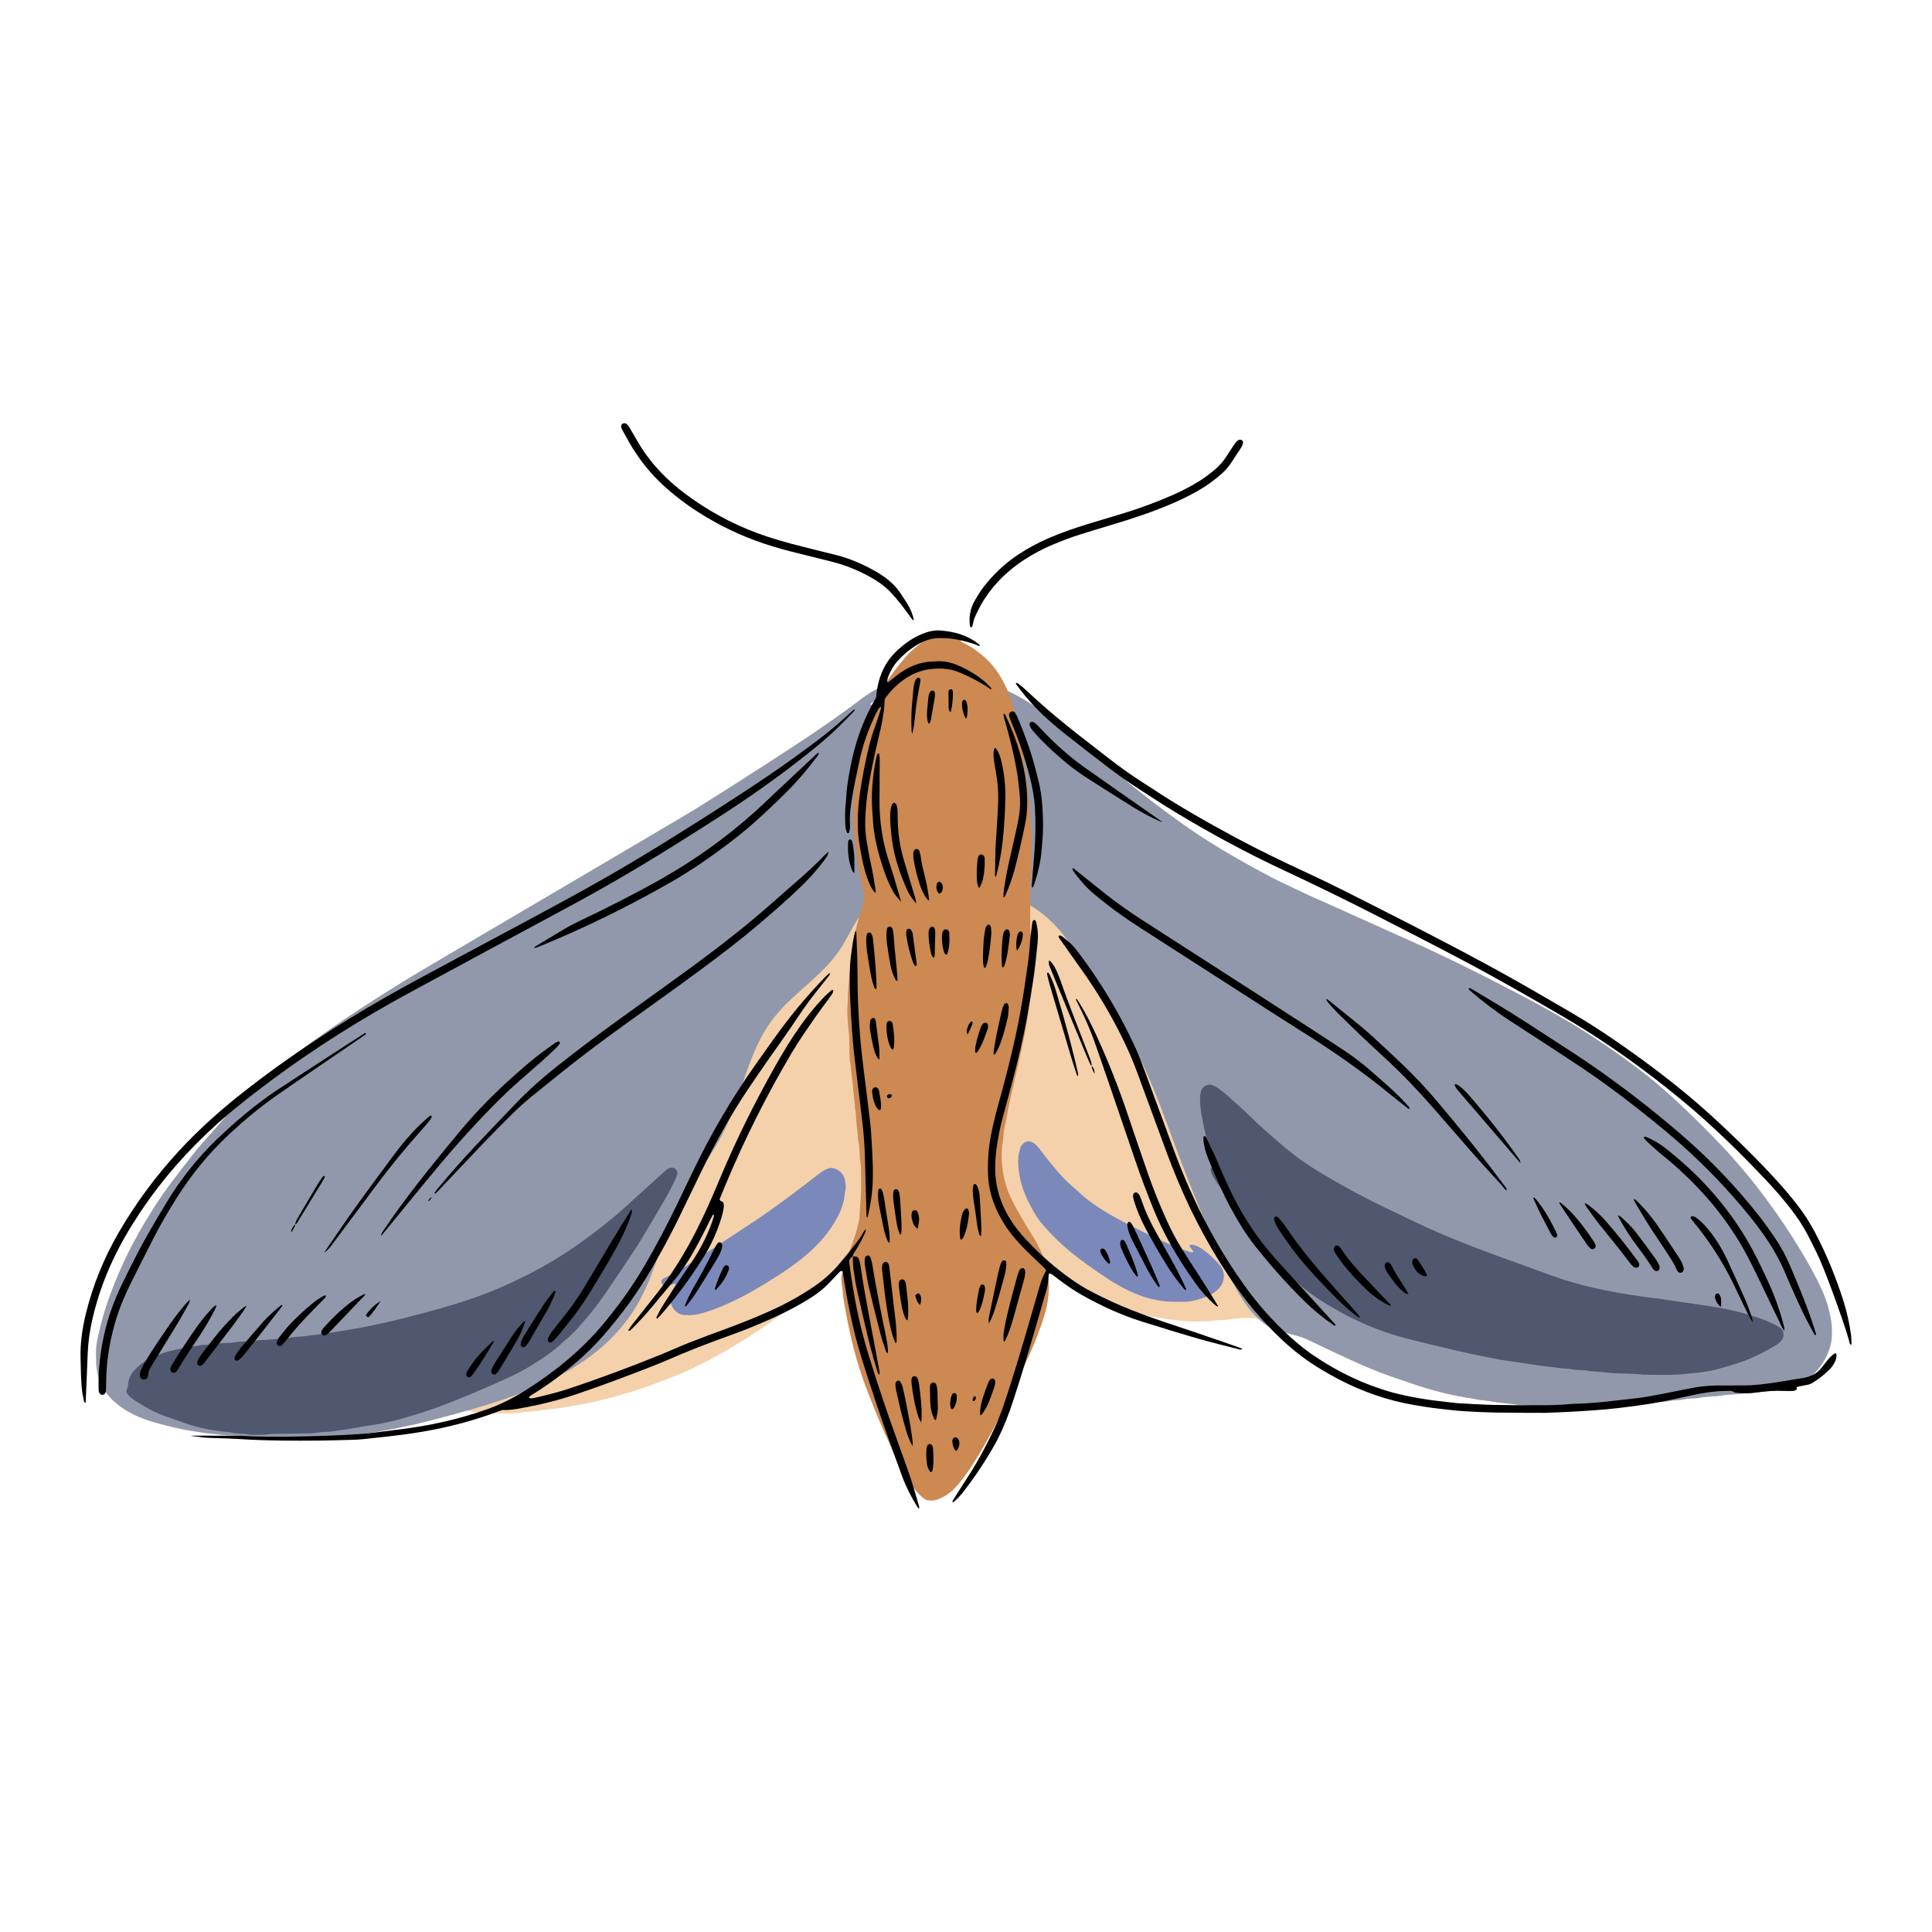 <?xml version="1.0" encoding="utf-8"?>
<!-- Designed by Vexels.com - 2020 All Rights Reserved - https://vexels.com/terms-and-conditions/  -->
<svg version="1.1" id="Layer_1" xmlns="http://www.w3.org/2000/svg" xmlns:xlink="http://www.w3.org/1999/xlink" x="0px" y="0px"
	 viewBox="0 0 1200 1200" enable-background="new 0 0 1200 1200" xml:space="preserve">
<g>
	<path fill="#F4D1AA" d="M1137.785,826.88c0.178,4.242-0.421,8.324-1.93,12.244c-3.927,10.202-10.708,17.594-21.134,21.393
		c-3.91,1.424-7.934,2.311-12.036,2.984c-3.418,0.561-6.871,0.712-10.282,1.183c-3.95,0.546-7.935,0.531-11.861,1.05
		c-3.779,0.5-7.617,0.396-11.34,1.033c-4.786,0.818-9.672,0.463-14.413,1.56c-0.998,0.231-2.064,0.165-3.099,0.237
		c-2.067,0.143-4.141,0.161-6.171,0.698c-0.825,0.218-1.711,0.223-2.572,0.288c-2.41,0.183-4.827,0.241-7.2,0.827
		c-0.994,0.245-2.059,0.213-3.093,0.288c-1.895,0.136-3.8,0.159-5.653,0.673c-0.495,0.137-1.022,0.178-1.538,0.213
		c-3.101,0.211-6.214,0.313-9.265,0.99c-7.08,0.215-14.093,1.458-21.195,1.354c-2.246-0.033-4.494,0.056-6.74,0.138
		c-1.551,0.057-3.098,0.254-4.649,0.29c-2.933,0.069-5.883,0.258-8.798,0.033c-2.241-0.173-4.477-0.297-6.72-0.361
		c-3.456-0.098-6.913-0.173-10.368-0.295c-2.07-0.073-4.151-0.06-6.182-0.578c-0.333-0.085-0.682-0.12-1.026-0.139
		c-2.244-0.126-4.493-0.179-6.73-0.378c-2.233-0.199-4.445-0.643-6.679-0.799c-4.657-0.326-9.253-1.073-13.85-1.826
		c-2.553-0.418-5.185-0.316-7.675-1.158c-13.367-1.923-26.396-5.225-39.153-9.628c-8.486-2.929-17.044-5.661-25.311-9.192
		c-3.017-1.289-6.057-2.528-9.035-3.901c-9.569-4.412-19.164-8.762-28.621-13.421c-7.433-3.662-14.888-7.302-22.547-10.491
		c-2.714-1.13-5.487-2.056-8.341-2.794c-1.692-0.437-3.378-0.739-5.105-0.776c-4.151-0.089-8.291,0.075-12.405,0.698
		c-1.193,0.181-2.393,0.346-3.595,0.434c-3.099,0.228-6.224,0.142-9.283,0.828c-6.73,0.141-13.46,0.639-20.173-0.452
		c-2.89-0.47-5.876-0.266-8.722-1.129c-9.16-1.049-17.894-3.719-26.445-7.04c-7.571-2.941-14.953-6.318-22.276-9.83
		c-7.983-3.829-15.344-8.641-22.389-13.966c-4.828-3.649-9.463-7.522-13.919-11.623c-4.703-4.328-9.569-8.479-14.295-12.783
		c-3.194-2.909-6.263-5.955-9.4-8.928c-7.15-6.775-14.258-13.597-21.481-20.294c-4.687-4.345-9.54-8.512-14.338-12.735
		c-0.641-0.564-1.391-1.009-2.112-1.476c-0.458-0.296-1.598-0.203-1.974,0.157c-0.619,0.594-1.291,1.158-1.792,1.844
		c-1.222,1.673-2.388,3.39-3.525,5.123c-5.594,8.527-11.406,16.898-17.758,24.882c-2.044,2.569-4.061,5.162-6.208,7.643
		c-3.391,3.92-6.767,7.852-10.221,11.72c-4.61,5.164-9.397,10.146-14.393,14.922c-4.744,4.536-9.631,8.918-14.628,13.183
		c-7.102,6.061-14.419,11.838-21.938,17.367c-9.193,6.76-18.652,13.116-28.461,18.951c-6.683,3.976-13.458,7.782-20.415,11.266
		c-8.041,4.026-16.307,7.519-24.719,10.682c-6.628,2.493-13.312,4.825-20.08,6.901c-8.911,2.733-17.913,5.101-27.069,6.914
		c-5.251,1.04-10.535,1.845-15.806,2.736c-3.738,0.632-7.574,0.7-11.3,1.384c-4.775,0.876-9.645,0.692-14.408,1.602
		c-1.513,0.289-3.1,0.264-4.653,0.262c-5.358-0.007-10.72,0.034-16.073-0.146c-3.442-0.115-6.878-0.563-10.222-1.475
		c-1.042-0.284-2.021-0.245-3.044,0.08c-7.238,2.301-14.531,4.415-21.881,6.326c-5.343,1.389-10.73,2.592-16.146,3.674
		c-4.229,0.845-8.431,1.824-12.692,2.507c-3.576,0.573-7.116,1.353-10.734,1.683c-2.059,0.187-4.091,0.655-6.15,0.856
		c-2.063,0.202-4.127,0.315-6.166,0.752c-1.004,0.215-2.062,0.194-3.096,0.256c-3.274,0.197-6.553,0.226-9.808,0.792
		c-1.688,0.294-3.447,0.19-5.175,0.235c-8.644,0.228-17.285,0.049-25.927-0.142c-0.346-0.008-0.697,0.017-1.036-0.034
		c-5.49-0.833-11.034-0.592-16.553-0.848c-2.07-0.096-4.15-0.068-6.183-0.579c-0.332-0.083-0.684-0.117-1.028-0.127
		c-4.839-0.134-9.639-0.683-14.449-1.195c-4.124-0.439-8.198-1.139-12.291-1.755c-6.846-1.03-13.509-2.827-20.179-4.594
		c-5.513-1.461-10.904-3.272-16.027-5.853c-4.044-2.037-7.796-4.509-11.172-7.474c-5.456-4.794-9.27-10.625-10.675-17.911
		c-0.395-2.045-0.776-4.067-0.818-6.145c-0.215-10.593-0.265-10.91,2.393-22.042c2.813-11.783,7.006-23.113,11.799-34.232
		c2.601-6.034,5.37-11.982,8.467-17.772c7.262-13.577,15.262-26.694,24.598-38.963c4.08-5.361,8.162-10.721,12.304-16.034
		c2.018-2.587,4.129-5.107,6.285-7.581c3.746-4.299,7.63-8.479,11.327-12.818c4.38-5.141,9.09-9.963,13.993-14.584
		c4.649-4.382,9.503-8.549,14.307-12.765c2.467-2.165,5.047-4.199,7.531-6.345c6.938-5.991,14.251-11.507,21.682-16.855
		c9.394-6.762,18.898-13.375,28.597-19.695c12.015-7.829,24.152-15.467,36.442-22.858c11.252-6.766,164.436-96.61,173.65-102.402
		c13.018-8.182,26.024-16.386,38.932-24.739c13.924-9.01,27.882-17.971,41.511-27.433c6.246-4.336,12.438-8.74,18.505-13.324
		c2.618-1.978,5.261-3.937,8.002-5.736c2.014-1.322,4.192-2.401,6.328-3.529c1.1-0.581,2.323-0.627,3.545-0.475
		c1.075,0.134,1.938,0.671,2.684,1.434c0.7,0.717,0.622,1.763-0.179,2.172c-0.306,0.157-0.59,0.368-0.91,0.486
		c-3.94,1.45-7.322,3.838-10.647,6.321c-0.131,0.098-0.311,0.331-0.273,0.416c0.142,0.324,0.478,0.471,0.822,0.319
		c4.263-1.883,8.464-3.918,12.786-5.65c9.466-3.795,19.147-6.88,29.192-8.84c6.37-1.243,12.717-0.974,19.101-0.619
		c11.043,1.618,21.474,4.95,31.193,10.568c6.447,3.727,12.685,7.731,18.599,12.242c2.472,1.885,4.897,3.836,7.275,5.838
		c6.74,5.676,30.889,26.351,36.343,30.871c5.852,4.849,11.76,9.63,17.783,14.272c5.886,4.536,11.868,8.938,17.878,13.305
		c8.811,6.403,17.924,12.347,27.256,17.961c9.922,5.969,20.074,11.529,30.281,16.988c3.804,2.035,7.757,3.794,11.643,5.674
		c1.4,0.677,2.81,1.333,4.208,2.015c6.833,3.332,13.789,6.39,20.747,9.447c4.111,1.806,35.573,16.069,47.25,21.265
		c23.214,10.33,45.961,21.62,68.459,33.409c13.619,7.136,27.132,14.477,40.178,22.636c8.059,5.04,15.947,10.342,23.718,15.812
		c4.661,3.28,9.231,6.694,13.763,10.15c5.77,4.401,11.346,9.038,16.759,13.881c11.73,10.498,22.881,21.587,33.744,32.964
		c4.412,4.621,8.587,9.466,12.738,14.331c5.725,6.711,11.104,13.682,16.306,20.796c6.529,8.929,12.71,18.093,18.456,27.548
		c3.859,6.35,7.618,12.757,11.016,19.368c3.402,6.619,6.39,13.403,8.056,20.7C1137.109,818.686,1137.973,822.738,1137.785,826.88z"
		/>
	<path fill="#9298AB" d="M1137.785,826.88c0.178,4.242-0.421,8.324-1.93,12.244c-3.927,10.202-10.708,17.594-21.134,21.393
		c-3.91,1.424-7.934,2.311-12.036,2.984c-3.418,0.561-6.871,0.712-10.282,1.183c-3.95,0.546-7.935,0.531-11.861,1.05
		c-3.779,0.5-7.617,0.396-11.34,1.033c-4.786,0.818-9.672,0.463-14.413,1.56c-0.998,0.231-2.064,0.165-3.099,0.237
		c-2.067,0.143-4.141,0.161-6.171,0.698c-0.825,0.218-1.711,0.223-2.572,0.288c-2.41,0.183-4.827,0.241-7.2,0.827
		c-0.994,0.245-2.059,0.213-3.093,0.288c-1.895,0.136-3.8,0.159-5.653,0.673c-0.495,0.137-1.022,0.178-1.538,0.213
		c-3.101,0.211-6.214,0.313-9.265,0.99c-7.08,0.215-14.093,1.458-21.195,1.354c-2.246-0.033-4.494,0.056-6.74,0.138
		c-1.551,0.057-3.098,0.254-4.649,0.29c-2.933,0.069-5.883,0.258-8.798,0.033c-2.241-0.173-4.477-0.297-6.72-0.361
		c-3.456-0.098-6.913-0.173-10.368-0.295c-2.07-0.073-4.151-0.06-6.182-0.578c-0.333-0.085-0.682-0.12-1.026-0.139
		c-2.244-0.126-4.493-0.179-6.73-0.378c-2.233-0.199-4.445-0.643-6.679-0.799c-4.657-0.326-9.253-1.073-13.85-1.826
		c-2.553-0.418-5.185-0.316-7.675-1.158c-13.367-1.923-26.396-5.225-39.153-9.628c-8.486-2.929-17.044-5.661-25.311-9.192
		c-3.017-1.289-6.057-2.528-9.035-3.901c-9.569-4.412-19.164-8.762-28.621-13.421c-10.547-5.196-21.32-4.2-30.695-12.436
		c-8.733-7.672-14.602-18.357-19.533-28.719c-12.255-25.754-23.052-52.184-32.984-78.921c-6.225-16.758-12.124-33.67-19.689-49.868
		c-9.815-21.018-22.341-40.637-34.828-60.185c-9.222-14.437-18.889-29.329-33.31-38.575c-21.09-13.522-48.019-12.441-73.024-10.89
		c-8.686,0.539-17.772,1.2-25.173,5.777c-11.053,6.837-15.468,20.396-22.704,31.193c-11.196,16.705-29.711,27.231-41.81,43.294
		c-14.787,19.632-18.478,45.3-29.125,67.452c-8.713,18.13-22.018,33.737-30.869,51.8c-9.134,18.641-13.341,39.527-23.739,57.493
		c-26.262,45.377-82.677,60.27-129.914,72.552c-5.343,1.389-10.73,2.592-16.146,3.674c-4.229,0.845-8.431,1.824-12.692,2.507
		c-3.576,0.573-7.116,1.353-10.734,1.683c-2.059,0.187-4.091,0.655-6.15,0.856c-2.063,0.202-4.127,0.315-6.166,0.752
		c-1.004,0.215-2.062,0.194-3.096,0.256c-3.274,0.197-6.553,0.226-9.808,0.792c-1.688,0.294-3.447,0.19-5.175,0.235
		c-8.644,0.228-17.285,0.049-25.927-0.142c-0.346-0.008-0.697,0.017-1.036-0.034c-5.49-0.833-11.034-0.592-16.553-0.848
		c-2.07-0.096-4.15-0.068-6.183-0.579c-0.332-0.083-0.684-0.117-1.028-0.127c-4.839-0.134-9.639-0.683-14.449-1.195
		c-4.124-0.439-8.198-1.139-12.291-1.755c-6.846-1.03-13.509-2.827-20.179-4.594c-5.513-1.461-10.904-3.272-16.027-5.853
		c-4.044-2.037-7.796-4.509-11.172-7.474c-5.456-4.794-9.27-10.625-10.675-17.911c-0.395-2.045-0.776-4.067-0.818-6.145
		c-0.215-10.593-0.265-10.91,2.393-22.042c2.813-11.783,7.006-23.113,11.799-34.232c2.601-6.034,5.37-11.982,8.467-17.772
		c7.262-13.577,15.262-26.694,24.598-38.963c4.08-5.361,8.162-10.721,12.304-16.034c2.018-2.587,4.129-5.107,6.285-7.581
		c3.746-4.299,7.63-8.479,11.327-12.818c4.38-5.141,9.09-9.963,13.993-14.584c4.649-4.382,9.503-8.549,14.307-12.765
		c2.467-2.165,5.047-4.199,7.531-6.345c6.938-5.991,14.251-11.507,21.682-16.855c9.394-6.762,18.898-13.375,28.597-19.695
		c12.015-7.829,24.152-15.467,36.442-22.858c11.252-6.766,164.436-96.61,173.65-102.402c13.018-8.182,26.024-16.386,38.932-24.739
		c13.924-9.01,27.882-17.971,41.511-27.433c6.246-4.336,12.438-8.74,18.505-13.324c2.618-1.978,5.261-3.937,8.002-5.736
		c2.014-1.322,4.192-2.401,6.328-3.529c1.1-0.581,2.323-0.627,3.545-0.475c1.075,0.134,1.938,0.671,2.684,1.434
		c0.7,0.717,0.622,1.763-0.179,2.172c-0.306,0.157-0.59,0.368-0.91,0.486c-3.94,1.45-7.322,3.838-10.647,6.321
		c-0.131,0.098-0.311,0.331-0.273,0.416c0.142,0.324,0.478,0.471,0.822,0.319c4.263-1.883,8.464-3.918,12.786-5.65
		c9.466-3.795,19.147-6.88,29.192-8.84c6.37-1.243,12.717-0.974,19.101-0.619c11.043,1.618,21.474,4.95,31.193,10.568
		c6.447,3.727,12.685,7.731,18.599,12.242c2.472,1.885,4.897,3.836,7.275,5.838c6.74,5.676,30.889,26.351,36.343,30.871
		c5.852,4.849,11.76,9.63,17.783,14.272c5.886,4.536,11.868,8.938,17.878,13.305c8.811,6.403,17.924,12.347,27.256,17.961
		c9.922,5.969,20.074,11.529,30.281,16.988c3.804,2.035,7.757,3.794,11.643,5.674c1.4,0.677,2.81,1.333,4.208,2.015
		c6.833,3.332,13.789,6.39,20.747,9.447c4.111,1.806,35.573,16.069,47.25,21.265c23.214,10.33,45.961,21.62,68.459,33.409
		c13.619,7.136,27.132,14.477,40.178,22.636c8.059,5.04,15.947,10.342,23.718,15.812c4.661,3.28,9.231,6.694,13.763,10.15
		c5.77,4.401,11.346,9.038,16.759,13.881c11.73,10.498,22.881,21.587,33.744,32.964c4.412,4.621,8.587,9.466,12.738,14.331
		c5.725,6.711,11.104,13.682,16.306,20.796c6.529,8.929,12.71,18.093,18.456,27.548c3.859,6.35,7.618,12.757,11.016,19.368
		c3.402,6.619,6.39,13.403,8.056,20.7C1137.109,818.686,1137.973,822.738,1137.785,826.88z"/>
	<g>
		<path fill="#CC8952" d="M596.551,397.995c0.633,0.887,1.651,1.175,2.561,1.626c4.683,2.319,8.82,5.421,12.7,8.884
			c4.699,4.194,8.342,9.211,11.266,14.754c3.237,6.137,5.588,12.621,7.329,19.33c1.671,6.441,3.052,14.096,4.393,21.806
			c1.035,5.952,1.59,11.972,2.758,17.899c0.096,4.328,1.289,8.539,1.378,12.871c0.021,1.03,0.235,2.056,0.372,3.082
			c0.114,0.855,0.338,1.706,0.354,2.561c0.14,7.427,1.243,14.804,1.113,22.247c-0.103,5.875-0.102,11.753-0.151,17.629
			c-0.006,0.691,0.038,1.394-0.066,2.071c-0.74,4.806-0.608,9.652-0.655,14.485c-0.064,6.567,0.004,13.135,0.031,19.702
			c0.005,1.209-0.023,2.434,0.15,3.624c1.202,8.251,0.88,16.552,0.834,24.841c-0.021,3.794,0.016,7.61-0.831,11.352
			c-0.076,0.334-0.076,0.687-0.093,1.032c-0.267,5.181-1.182,10.275-1.96,15.394c-1.948,12.81-5,25.381-7.948,37.978
			c-1.769,7.557-3.498,15.126-4.874,22.769c-0.336,1.867-0.572,3.763-1.06,5.591c-1.032,3.866-0.79,7.906-1.722,11.777
			c-1.034,11.597,0.664,22.723,5.707,33.282c2.535,5.308,5.52,10.366,8.505,15.423c1.668,2.826,3.483,5.564,5.186,8.37
			c3.237,5.334,5.981,10.889,7.722,16.917c1.061,3.671,1.713,7.371,1.873,11.2c0.3,7.16-0.7,14.118-2.84,20.931
			c-2.538,8.081-5.57,15.974-9.058,23.692c-4.27,9.446-8.829,18.754-13.397,28.058c-1.827,3.721-3.512,7.513-5.394,11.205
			c-3.765,7.388-7.666,14.704-11.966,21.801c-2.597,4.285-5.203,8.563-8.119,12.644c-2.412,3.376-4.921,6.663-7.801,9.67
			c-2.803,2.927-6.101,5.039-9.797,6.63c-2.148,0.924-4.334,1.075-6.597,0.751c-1.06-0.151-1.96-0.67-2.787-1.303
			c-2.351-1.799-4.386-3.927-6.087-6.334c-3.19-4.516-6.229-9.127-8.762-14.064c-3.552-6.922-6.67-14.042-9.821-21.146
			c-3.711-8.365-7.095-16.868-10.399-25.403c-3.494-9.028-6.421-18.23-8.751-27.623c-1.953-7.872-3.613-15.812-5.014-23.795
			c-0.594-3.385-1.317-6.78-1.434-10.251c-0.04-1.198-0.389-2.383-0.519-3.582c-0.167-1.543-0.324-3.094-0.352-4.644
			c-0.015-0.844,0.144-1.725,0.4-2.534c0.73-2.302,1.55-4.576,2.337-6.86c1.967-5.711,3.897-11.436,5.919-17.127
			c1.045-2.943,1.59-6,2.32-9.016c0.162-0.668,0.238-1.363,0.287-2.05c0.308-4.305,0.55-8.614,0.861-12.919
			c0.311-4.301,0.203-8.638,0.164-12.957c-0.03-3.276,0.027-6.56-0.607-9.813c-0.262-1.345-0.177-2.756-0.261-4.136
			c-0.157-2.584-0.208-5.172-0.812-7.72c-0.275-1.163-0.202-2.406-0.328-3.609c-0.18-1.715-0.398-3.426-0.598-5.139
			c-0.1-0.857-0.234-1.712-0.288-2.572c-0.195-3.101-0.194-6.221-0.944-9.266c-0.031-4.849-1.112-9.603-1.313-14.439
			c-0.043-1.032-0.208-2.061-0.333-3.089c-0.209-1.711-0.449-3.419-0.642-5.132c-0.135-1.201-0.07-2.443-0.345-3.607
			c-0.723-3.065-0.703-6.169-0.732-9.279c-0.024-2.592-0.066-5.185-0.137-7.776c-0.028-1.034-0.14-2.066-0.242-3.096
			c-0.17-1.717-0.458-3.427-0.528-5.147c-0.155-3.78-0.716-7.531-0.335-11.352c0.359-3.605,0.079-7.278,0.509-10.87
			c0.474-3.953,0.468-7.94,0.982-11.868c0.828-6.325,1.451-12.672,2.547-18.973c1.218-7.005,2.971-13.824,5.279-20.525
			c0.225-0.653,0.355-1.342,0.615-1.979c0.682-1.666,0.692-3.375,0.369-5.097c-0.635-3.392-1.305-6.777-1.971-10.163
			c-1.166-5.923-2.51-11.815-3.059-17.843c-0.968-3.716-0.648-7.57-1.178-11.32c-0.802-5.685-0.635-11.374-0.593-17.072
			c0.014-1.899,0.048-3.8,0.507-5.667c0.164-0.665,0.198-1.367,0.244-2.056c0.641-9.518,2.687-18.771,5.254-27.925
			c1.165-4.155,2.427-8.279,3.884-12.344c0.698-1.946,1.155-3.955,1.517-6.011c1.122-6.361,3.605-12.235,6.891-17.771
			c4.069-6.854,8.846-13.204,14.047-19.227c3.059-3.542,6.546-6.672,10.417-9.304c5.4-3.671,11.335-5.807,17.962-5.742
			c1.591,0.016,3.07,0.357,4.513,0.999C596.949,395.16,597.2,395.743,596.551,397.995z"/>
		<path fill="#50586F" d="M754.232,723.907c0.008-1.359-0.636-2.586-1.06-3.861c-2.729-8.2-4.832-16.57-6.396-25.057
			c-0.842-4.568-1.677-9.181-1.372-13.888c0.09-1.392,0.291-2.725,0.864-4.021c0.759-1.717,2.047-2.764,3.803-3.231
			c0.643-0.171,1.395-0.24,2.028-0.081c1.86,0.468,3.552,1.35,5.067,2.529c1.636,1.273,3.296,2.525,4.841,3.902
			c4.513,4.023,9.11,7.952,13.428,12.196c7.151,7.028,14.725,13.597,22.358,20.086c7.116,6.049,14.782,11.357,22.807,16.157
			c12.609,7.543,25.478,14.595,38.728,20.946c8.878,4.255,17.714,8.603,26.664,12.702c9.261,4.241,18.692,8.096,28.187,11.793
			c10.297,4.009,20.682,7.775,31.094,11.471c6.182,2.195,12.313,4.533,18.494,6.728c8.626,3.064,17.396,5.658,26.33,7.663
			c7.743,1.738,15.527,3.248,23.382,4.424c4.949,0.741,9.884,1.517,14.866,2.026c3.427,0.351,6.821,1.011,10.234,1.51
			c5.803,0.848,11.605,1.701,17.413,2.511c10.262,1.431,20.458,3.198,30.374,6.27c4.614,1.429,9.251,2.826,13.631,4.915
			c1.247,0.595,2.491,1.195,3.715,1.835c0.609,0.319,1.186,0.708,1.748,1.107c3.033,2.153,2.821,6.12,0.948,8.223
			c-0.926,1.039-1.948,1.949-3.149,2.669c-7.577,4.54-15.417,8.53-23.852,11.232c-4.108,1.316-8.253,2.52-12.41,3.675
			c-2.823,0.784-5.7,1.334-8.604,1.79c-3.589,0.563-7.214,0.72-10.802,1.159c-8.969,1.098-17.943,0.602-26.92,0.547
			c-6.355-0.813-12.761-0.623-19.14-0.969c-1.204-0.065-2.402-0.243-3.603-0.368c-1.373-0.142-2.743-0.327-4.12-0.414
			c-2.929-0.186-5.863-0.237-8.758-0.85c-1.171-0.248-2.408-0.189-3.615-0.261c-2.068-0.122-4.148-0.13-6.172-0.67
			c-0.331-0.088-0.682-0.144-1.025-0.144c-4.338,0.002-8.57-0.992-12.87-1.364c-3.261-0.282-6.5-0.841-9.744-1.311
			c-3.584-0.519-7.161-1.087-10.743-1.617c-3.072-0.454-6.165-0.787-9.217-1.347c-5.767-1.058-11.506-2.258-17.243-3.473
			c-12.324-2.609-24.526-5.719-36.77-8.665c-15.366-3.697-30.032-9.173-43.895-16.76c-5.91-3.235-11.714-6.661-17.265-10.488
			c-3.7-2.551-7.244-5.308-10.565-8.344c-2.295-2.098-4.673-4.107-6.92-6.255c-5.252-5.021-10.012-10.492-14.605-16.119
			c-7.765-9.513-14.932-19.451-21.559-29.788c-1.956-3.051-4.13-5.962-6.21-8.934c-1.785-2.55-3.572-5.095-4.44-8.149
			c-0.317-1.116-0.458-2.067,1.177-3C753.656,724.384,753.904,724.153,754.232,723.907z"/>
		<path fill="#50586F" d="M161.132,891.198c-3.619,0.053-6.205,0.054-8.771-0.498c-1.17-0.252-2.406-0.201-3.613-0.281
			c-1.723-0.114-3.444-0.201-5.132-0.641c-0.828-0.216-1.704-0.263-2.562-0.349c-9.301-0.927-18.429-2.639-27.241-5.854
			c-3.89-1.419-7.801-2.783-11.717-4.13c-4.765-1.639-9.169-4.009-13.463-6.599c-2.659-1.604-5.426-3.052-7.747-5.163
			c-0.508-0.462-1.014-0.942-1.432-1.482c-0.779-1.005-1.181-2.125-0.585-3.372c0.377-0.788,0.691-1.582,0.696-2.467
			c0.027-4.701,2.537-8.192,5.773-11.166c3.188-2.93,6.848-5.179,10.895-6.87c5.936-2.48,12.084-4.063,18.403-5.096
			c3.062-0.501,6.12-1.031,9.18-1.546c0.51-0.086,1.021-0.226,1.533-0.237c5.186-0.107,10.284-1.241,15.477-1.295
			c2.07-0.022,4.123-0.235,6.18-0.574c2.034-0.335,4.13-0.298,6.199-0.423c2.41-0.146,4.842-0.051,7.21-0.67
			c0.331-0.086,0.685-0.116,1.028-0.118c5.536-0.027,11.006-0.905,16.514-1.295c1.717-0.122,3.424-0.391,5.135-0.597
			c0.343-0.041,0.682-0.148,1.024-0.152c4.332-0.041,8.569-0.977,12.865-1.376c3.259-0.303,6.496-0.86,9.734-1.36
			c3.578-0.553,15.141-2.497,17.341-2.928c8.969-1.756,17.899-3.68,26.763-5.925c9.7-2.457,19.369-5.029,28.951-7.895
			c10.583-3.166,21.035-6.734,31.173-11.172c16.176-7.081,31.723-15.295,46.218-25.424c8.071-5.64,15.918-11.579,23.517-17.84
			c2.798-2.305,5.5-4.729,8.203-7.146c5.15-4.605,20.98-19.027,23.798-21.576c0.764-0.691,1.584-1.349,2.467-1.872
			c0.568-0.337,1.288-0.497,1.957-0.57c2.078-0.226,4.121,2.028,3.579,4.001c-0.363,1.323-0.834,2.641-1.451,3.864
			c-1.945,3.853-3.847,7.738-6.009,11.47c-4.934,8.515-9.992,16.958-15.043,25.405c-1.594,2.666-3.283,5.279-5.004,7.866
			c-4.783,7.188-9.562,14.38-14.427,21.513c-4.184,6.134-8.429,12.242-13.248,17.894c-4.476,5.25-8.846,10.629-14.27,14.988
			c-7.497,7.271-16.151,12.966-25.131,18.164c-4.027,2.331-8.253,4.345-12.496,6.266c-7.232,3.274-14.515,6.443-21.839,9.506
			c-11.783,4.928-23.66,9.604-35.976,13.09c-3.816,1.08-7.568,2.397-11.44,3.283c-4.538,1.038-9.09,2.008-13.696,2.705
			c-2.557,0.387-5.133,0.695-7.659,1.234c-5.406,1.154-10.916,1.607-16.352,2.556c-1.185,0.207-2.408,0.2-3.615,0.282
			c-2.41,0.164-4.818,0.227-7.213,0.68c-1.682,0.318-3.439,0.291-5.165,0.322c-6.219,0.112-12.438,0.179-18.657,0.273
			c-2.07,0.031-4.13,0.08-6.197,0.381C163.923,891.256,162.002,891.186,161.132,891.198z"/>
		<path fill="#7B89BA" d="M730.799,808.54c-0.346,0-0.691-0.003-1.037,0c-10.047,0.102-19.455-2.466-28.461-6.766
			c-5.313-2.537-10.374-5.507-15.241-8.805c-7.436-5.04-14.826-10.155-21.737-15.906c-6.12-5.093-11.8-10.662-16.967-16.723
			c-2.354-2.761-4.292-5.844-6.044-9.031c-2.166-3.94-4.152-7.967-5.665-12.206c-2.286-6.403-3.463-12.986-3.164-19.814
			c0.092-2.102,0.663-4.091,1.184-6.087c0.403-1.544,1.445-2.731,2.794-3.611c1.245-0.812,2.554-0.955,3.947-0.394
			c1.134,0.458,2.204,1.02,3.051,1.912c0.832,0.875,1.654,1.766,2.401,2.712c2.569,3.253,5.002,6.619,7.676,9.782
			c3.563,4.215,7.023,8.52,11.275,12.128c3.421,2.902,6.597,6.085,10.123,8.885c4.479,3.558,9.224,6.694,14.169,9.541
			c7.039,4.053,14.287,7.712,21.555,11.332c7.113,3.543,14.316,6.894,21.739,9.742c2.574,0.987,5.198,1.844,7.817,2.71
			c0.226,0.075,0.598-0.216,0.864-0.395c0.061-0.041,0.019-0.356-0.068-0.48c-0.69-0.985-1.409-1.951-2.101-2.934
			c-0.092-0.131-0.175-0.42-0.111-0.483c0.217-0.214,0.495-0.492,0.762-0.505c0.681-0.033,1.408-0.064,2.047,0.133
			c1.993,0.613,3.809,1.596,5.521,2.802c3.841,2.704,7.134,6.005,10.304,9.432c1.83,1.979,2.682,4.435,2.727,7.102
			c0.062,3.727-1.734,6.632-4.467,8.964c-1.842,1.572-3.917,2.834-6.185,3.741c-4.842,1.937-9.794,3.36-15.078,3.265
			c-1.209-0.022-2.419-0.003-3.629-0.003C730.799,808.567,730.799,808.554,730.799,808.54z"/>
		<path fill="#7B89BA" d="M427.525,816.766c-0.863,0-1.726,0.027-2.587-0.005c-4.207-0.155-8.116-4.213-8.36-8.459
			c-0.184-3.203,0.254-6.186,2.153-8.856c0.382-0.537,0.832-1.054,0.749-1.813c-0.034-0.305-0.096-0.433-0.412-0.328
			c-1.462,0.486-2.916,0.997-4.386,1.46c-1.224,0.385-2.681-0.267-3.549-1.532c-0.557-0.811-0.348-2.251,0.445-2.785
			c0.567-0.382,1.152-0.762,1.778-1.03c5.096-2.186,9.843-4.99,14.45-8.053c7.328-4.873,35.352-23.186,41.933-27.621
			c10.591-7.138,20.834-14.763,30.984-22.512c2.88-2.198,5.74-4.422,8.61-6.633c1.374-1.059,2.858-1.911,4.453-2.608
			c1.88-0.822,3.659-0.698,5.494,0.136c3.059,1.391,4.865,3.714,5.567,6.987c0.475,2.216,0.707,4.38,0.158,6.646
			c-0.444,1.83-0.442,3.745-0.852,5.615c-1.088,4.959-3.152,9.472-5.752,13.781c-5.051,8.373-11.597,15.398-19.142,21.576
			c-7.501,6.142-15.612,11.377-23.844,16.441c-5.733,3.526-11.568,6.879-17.623,9.833c-5.275,2.574-10.653,4.918-16.17,6.913
			c-2.75,0.994-5.581,1.81-8.43,2.464c-1.832,0.42-3.765,0.4-5.652,0.577C427.531,816.896,427.528,816.831,427.525,816.766z"/>
	</g>
	<g>
		<path d="M529.874,780.251c-0.537,0.414-1.117,0.783-1.6,1.253c-0.508,0.493-0.737,1.17-0.776,1.872
			c-0.028,0.513,0.017,1.037,0.084,1.549c2.443,18.525,5.867,36.853,11.339,54.745c5.003,16.357,10.313,32.616,16.111,48.712
			c2.81,7.802,5.559,15.627,8.386,23.423c2.888,7.964,5.261,16.086,7.547,24.236c0.077,0.273-0.145,0.631-0.264,1.089
			c-0.457-0.621-0.902-1.141-1.255-1.718c-3.52-5.765-6.625-11.745-8.977-18.082c-2.766-7.45-5.411-14.945-8.118-22.418
			c-6.18-17.059-11.849-34.288-17.273-51.601c-2.897-9.245-5.205-18.632-7.163-28.11c-1.713-8.29-3.272-16.609-4.432-24.998
			c-0.039-0.281-0.312-0.657-0.563-0.748c-0.273-0.099-0.74-0.026-0.962,0.162c-0.654,0.554-1.239,1.191-1.831,1.815
			c-1.784,1.881-3.542,3.787-5.338,5.656c-3.008,3.129-6.372,5.818-10.003,8.199c-7.826,5.133-16.102,9.422-24.609,13.285
			c-9.13,4.146-18.423,7.901-27.865,11.268c-12.862,4.587-25.564,9.568-38.082,15.026c-3.008,1.312-6.053,2.543-9.11,3.738
			c-15.771,6.165-31.613,12.129-47.664,17.537c-11.162,3.761-22.565,6.492-34.145,8.577c-3.757,0.676-7.496,1.264-11.16,1.033
			c-0.833,0.277-1.495,0.472-2.139,0.716c-15.559,5.904-31.578,10.078-47.977,12.856c-7.329,1.242-14.694,2.183-22.077,3.013
			c-4.807,0.541-9.615,1.077-14.429,1.556c-2.062,0.205-4.137,0.3-6.209,0.375c-14.686,0.53-29.379,0.675-44.071,0.498
			c-9.505-0.115-19.006-0.412-28.495-1.062c-3.964-0.272-7.945-0.299-11.918-0.436c-3.799-0.131-7.599-0.169-11.368-0.809
			c-1.67-0.284-3.382-0.319-5.068-0.669c0.859-0.033,1.718-0.097,2.577-0.095c9.333,0.017,18.667,0.014,28,0.086
			c2.762,0.021,5.521,0.31,8.284,0.396c11.061,0.344,22.124,0.232,33.184-0.048c7.947-0.201,15.898-0.426,23.835-0.851
			c6.38-0.342,12.766-0.686,19.11-1.566c6.502-0.902,13.033-1.596,19.535-2.497c16.817-2.332,33.286-6.143,49.313-11.792
			c8.019-2.827,15.617-6.549,22.829-11.029c15.033-9.338,29.008-20.028,41.33-32.788c2.16-2.237,4.303-4.501,6.315-6.87
			c10.428-12.275,19.886-25.242,27.983-39.191c7.293-12.564,14.024-25.417,20.33-38.499c3.001-6.226,5.994-12.456,8.974-18.692
			c11.354-23.758,24.585-46.414,39.823-67.894c6.8-9.586,13.497-19.245,20.741-28.509c6.822-8.725,14.153-17.002,21.824-24.982
			c0.83-0.863,1.773-1.619,2.682-2.403c0.074-0.064,0.288,0.034,0.574,0.078c-0.216,0.451-0.346,0.92-0.624,1.273
			c-2.245,2.852-4.519,5.681-6.78,8.521c-4.309,5.411-8.439,10.954-12.267,16.717c-6.122,9.216-12.557,18.213-18.923,27.259
			c-4.376,6.218-8.675,12.493-12.896,18.818c-10.861,16.273-20.253,33.384-28.818,50.957c-4.921,10.096-9.735,20.245-14.694,30.322
			c-5.113,10.392-10.692,20.537-16.539,30.536c-8.492,14.522-18.422,28.007-29.479,40.66c-6.84,7.828-14.477,14.848-22.58,21.352
			c-6.745,5.414-13.771,10.442-21.141,14.979c-0.869,0.535-1.851,0.929-2.387,1.889c0.209,0.205,0.406,0.569,0.623,0.581
			c0.681,0.04,1.39,0.039,2.053-0.107c7.426-1.632,14.798-3.445,22.03-5.841c19.034-6.305,37.789-13.361,56.38-20.855
			c6.249-2.519,12.376-5.343,18.642-7.815c7.713-3.043,15.498-5.908,23.281-8.769c8.761-3.221,17.418-6.695,25.944-10.492
			c9.967-4.439,19.513-9.626,28.527-15.806c5.751-3.943,10.854-8.564,15.359-13.844c3.364-3.943,6.601-7.997,9.817-12.064
			c2.035-2.574,3.936-5.254,5.47-8.175c0.2-0.38,0.581-0.665,1.166-1.312c-0.128,0.911-0.09,1.437-0.279,1.861
			c-1.832,4.11-3.983,8.05-6.4,11.846c-0.643,1.01-1.434,1.973-1.419,3.276L529.874,780.251z"/>
		<path d="M1149.564,835.344c-0.218-0.286-0.526-0.521-0.604-0.817c-2.75-10.368-6.578-20.378-10.153-30.469
			c-1.845-5.208-3.874-10.353-5.892-15.499c-3.032-7.732-6.751-15.146-10.628-22.481c-2.753-5.209-6.056-10.063-9.633-14.737
			c-4.627-6.045-9.596-11.804-14.807-17.343c-17.068-18.141-34.843-35.556-54.099-51.384c-23.4-19.234-48.004-36.766-74.234-51.984
			c-20.178-11.707-40.398-23.332-61.03-34.229c-18.029-9.522-36.171-18.821-54.321-28.109
			c-18.768-9.604-37.717-18.819-56.815-27.747c-23.342-10.911-45.987-23.156-68.013-36.519c-8.862-5.376-17.531-11.075-26.19-16.778
			c-4.759-3.134-9.403-6.461-13.938-9.912c-8.939-6.802-17.807-13.699-26.627-20.655c-6.515-5.138-12.876-10.468-18.646-16.456
			c-4.677-4.854-9.067-9.951-12.948-15.472c-0.067-0.095-0.02-0.334,0.059-0.447c0.07-0.102,0.293-0.208,0.386-0.168
			c0.47,0.205,0.978,0.387,1.367,0.706c1.603,1.313,3.232,2.605,4.737,4.025c10.949,10.328,22.524,19.916,34.383,29.169
			c5.723,4.465,11.473,8.895,17.21,13.341c6.971,5.403,14.154,10.503,21.597,15.237c1.604,1.02,3.215,2.03,4.798,3.081
			c16.713,11.107,34.156,20.967,51.809,30.481c14.61,7.874,29.572,15.018,44.614,22.012c7.363,3.423,14.695,6.921,21.947,10.571
			c29.941,15.069,59.825,30.25,89.321,46.183c17.64,9.529,34.943,19.643,52.265,29.728c9.114,5.306,18.006,10.962,26.703,16.926
			c16.972,11.637,33.479,23.888,49.187,37.198c7.783,6.595,15.301,13.483,22.681,20.521c10.257,9.783,20.321,19.759,29.833,30.278
			c4.291,4.745,8.443,9.606,12.362,14.664c4.244,5.477,7.978,11.28,11.2,17.418c7.167,13.653,12.946,27.874,17.619,42.562
			c2.155,6.773,3.614,13.691,4.62,20.709c0.268,1.872,0.251,3.786,0.319,5.682C1150.008,834.861,1149.72,835.1,1149.564,835.344z"/>
		<path d="M1140.426,840.594c0.55,1.555,0.216,3.037-0.388,4.491c-0.872,2.1-2.107,3.973-3.717,5.573
			c-3.076,3.057-6.48,5.714-10.136,8.039c-1.165,0.741-2.445,1.265-3.839,1.497c-1.704,0.284-3.398,0.632-5.088,0.989
			c-0.469,0.099-0.911,0.329-1.349,0.492c0.076,0.431,0.134,0.759,0.194,1.098c-0.669,0.891-1.657,1.155-2.679,1.188
			c-1.726,0.056-3.458,0.076-5.182-0.012c-5.894-0.302-11.74,0.144-17.566,0.997c-4.304,0.63-8.609,0.61-12.762,0.087
			c-0.939-0.41-1.727-0.754-2.433-1.063c-0.437-0.036-0.781-0.089-1.124-0.086c-0.691,0.005-1.382,0.058-2.073,0.062
			c-7.472,0.04-14.792,1.251-22.068,2.825c-8.441,1.826-16.857,3.784-25.393,5.136c-4.093,0.648-8.198,1.233-12.309,1.756
			c-4.798,0.61-9.6,1.217-14.416,1.652c-5.85,0.528-11.715,0.917-17.578,1.288c-5.001,0.317-19.161,0.962-21.234,0.955
			c-10.025-0.034-20.05-0.011-30.073-0.189c-6.738-0.12-13.477-0.426-20.202-0.863c-4.995-0.325-9.971-0.97-14.95-1.514
			c-5.325-0.582-10.61-1.432-15.891-2.337c-16.496-2.826-32.071-8.322-46.88-16.045c-3.216-1.677-6.353-3.508-9.492-5.328
			c-9.769-5.663-18.643-12.515-26.788-20.319c-9.634-9.232-18.395-19.216-26.136-30.101c-15.192-21.362-27.629-44.232-37.695-68.415
			c-4.583-11.01-8.642-22.218-12.738-33.412c-4.097-11.195-8.224-22.378-12.34-33.565c-2.747-7.467-5.98-14.716-9.523-21.843
			c-7.249-14.581-15.613-28.477-25.092-41.714c-4.628-6.463-9.183-12.977-13.749-19.484c-0.174-0.248-0.135-0.651-0.176-0.984
			c-0.048-0.396,0.775-0.544,1.304-0.235c0.446,0.261,0.93,0.474,1.331,0.792c1.352,1.073,2.722,2.131,3.998,3.29
			c2.051,1.863,3.86,3.957,5.528,6.171c13.675,18.142,25.409,37.452,34.963,58.074c2.471,5.335,4.545,10.831,6.571,16.346
			c5.898,16.054,11.785,32.112,17.731,48.148c6.195,16.707,13.311,33.007,21.763,48.707c7.054,13.105,14.905,25.714,23.681,37.737
			c9.316,12.763,20.008,24.259,32.132,34.393c3.177,2.655,6.514,5.147,9.949,7.459c14.872,10.012,30.855,17.676,48.167,22.49
			c5.835,1.623,11.764,2.781,17.723,3.809c7.325,1.264,14.72,1.998,22.1,2.842c0.343,0.039,0.688,0.071,1.033,0.088
			c7.076,0.358,14.148,0.868,21.229,1.029c9.675,0.221,19.357,0.22,29.035,0.228c6.567,0.005,13.136-0.099,19.682-0.738
			c1.374-0.134,2.761-0.155,4.143-0.197c7.779-0.234,15.519-0.946,23.241-1.886c3.43-0.418,6.864-0.795,10.302-1.144
			c7.747-0.787,15.373-2.293,23-3.797c5.083-1.003,10.153-2.083,15.249-3.016c4.934-0.904,9.92-1.43,14.941-1.476
			c5.703-0.053,11.407-0.058,17.111-0.049c3.635,0.006,7.234-0.33,10.851-0.709c8.259-0.866,16.394-2.488,24.59-3.73
			c1.533-0.232,3.078-0.537,4.545-1.027c2.83-0.944,5.324-2.498,7.291-4.77c1.356-1.566,2.613-3.219,3.893-4.85
			c1.393-1.775,2.883-3.45,4.797-4.682C1139.675,840.588,1140.047,840.644,1140.426,840.594z"/>
		<path d="M530.867,440.685c-0.072,0.291-0.052,0.657-0.224,0.841c-7.337,7.824-15.033,15.262-23.354,22.055
			c-18.499,15.103-37.842,29.032-57.883,42.01c-17.121,11.087-34.369,21.965-51.859,32.462
			c-14.082,8.45-28.363,16.549-42.807,24.357c-23.108,12.492-97.722,52.545-111.721,60.436
			c-29.402,16.572-57.615,34.977-84.334,55.625c-5.743,4.438-11.431,8.959-16.975,13.643c-18.704,15.804-35.31,33.572-49.559,53.507
			c-6.64,9.291-12.72,18.94-18.056,29.042c-7.544,14.284-13.212,29.272-16.793,45.039c-1.612,7.097-2.61,14.263-2.863,21.547
			c-0.348,10.016-0.826,20.027-1.248,30.038c-0.704-0.016-0.938-0.545-1.02-0.97c-0.594-3.049-1.301-6.082-1.483-9.198
			c-0.131-2.243-0.299-4.486-0.378-6.731c-0.127-3.628-0.203-7.257-0.286-10.886c-0.213-9.395,1.096-18.605,3.345-27.707
			c4.383-17.736,11.218-34.477,20.379-50.272c10.621-18.314,23.143-35.205,37.507-50.781c12.822-13.902,26.933-26.332,41.82-37.93
			c27.049-21.073,55.641-39.834,85.394-56.841c15.156-8.663,30.594-16.811,45.962-25.089c28.147-15.162,56.477-29.986,84.371-45.618
			c14.93-8.367,29.641-17.104,44.169-26.144c22.6-14.063,45.104-28.279,67.091-43.293c9.423-6.434,18.633-13.167,27.758-20.015
			c6.505-4.882,12.703-10.128,18.671-15.65c1.266-1.172,2.581-2.291,3.887-3.419C530.473,440.66,530.68,440.704,530.867,440.685z"/>
		<path d="M649.746,789.28c-0.536-1.523-1.459-2.075-2.199-2.785c-3.493-3.349-7.04-6.645-10.474-10.055
			c-2.205-2.191-4.3-4.5-6.351-6.838c-4.82-5.495-8.68-11.615-11.739-18.254c-3.073-6.67-4.895-13.632-5.259-20.984
			c-0.42-8.503,0.215-16.912,1.791-25.279c1.602-8.504,3.927-16.822,6.216-25.151c3.39-12.331,6.543-24.719,9.221-37.226
			c1.882-8.788,3.549-17.615,4.898-26.5c0.933-6.149,1.86-12.3,2.687-18.464c0.482-3.595,0.909-7.211,1.093-10.83
			c0.229-4.501,0.992-8.928,1.482-13.392c0.095-0.864,0.265-1.716,1.141-2.184c0.734,0.186,1.134,0.69,1.311,1.386
			c1.077,4.234,1.351,8.531,0.896,12.867c-0.774,7.389-1.457,14.784-2.544,22.142c-1.212,8.207-2.585,16.381-4.081,24.539
			c-2.464,13.435-5.639,26.706-9.134,39.904c-1.946,7.349-3.914,14.692-5.908,22.027c-1.544,5.678-2.689,11.444-3.559,17.251
			c-0.588,3.924-0.947,7.904-1.078,11.87c-0.405,12.267,2.789,23.583,9.318,33.98c2.864,4.56,6.208,8.737,9.868,12.661
			c8.633,9.257,18.05,17.627,28.448,24.873c3.692,2.573,7.494,4.97,11.469,7.072c8.561,4.528,17.343,8.564,26.365,12.112
			c12.392,4.873,25.059,8.934,37.677,13.148c9.176,3.065,18.298,6.289,27.44,9.457c0.968,0.335,1.902,0.766,2.93,1.185
			c-0.744,0.65-1.446,0.434-2.073,0.273c-8.366-2.149-16.775-4.15-25.071-6.543c-11.785-3.401-23.508-7.02-35.214-10.686
			c-13.247-4.149-25.776-9.965-37.836-16.802c-4.97-2.817-9.638-6.099-14.172-9.57c-1.372-1.05-2.727-2.128-4.146-3.11
			c-0.372-0.257-0.959-0.204-1.586-0.318c-0.144,0.76-0.374,1.426-0.379,2.093c-0.025,3.322-0.765,6.52-1.672,9.679
			c-2.577,8.967-5.191,17.922-7.811,26.877c-3.979,13.598-8.08,27.159-12.5,40.622c-2.591,7.891-5.556,15.63-9.301,23.056
			c-0.545,1.08-1.063,2.176-1.658,3.228c-5.8,10.242-12.237,20.068-19.427,29.388c-1.899,2.462-3.986,4.78-6.365,6.805
			c-0.198,0.168-0.553,0.152-1.017,0.266c0.23-0.558,0.349-1.032,0.597-1.424c3.046-4.822,6.065-9.662,9.178-14.441
			c6.051-9.288,11.238-19.046,15.977-29.054c2.816-5.945,5.131-12.085,7.2-18.323c4.354-13.121,8.363-26.349,12.265-39.61
			c3.024-10.276,6-20.566,8.946-30.865C646.608,795.852,647.784,792.436,649.746,789.28z"/>
		<path d="M546.664,439.077c-0.39,0.505-0.884,1-1.206,1.589c-0.828,1.515-1.625,3.05-2.355,4.614
			c-3.961,8.481-7.121,17.253-9.069,26.414c-1.724,8.108-3.609,16.188-4.865,24.388c-0.758,4.947-1.563,9.894-1.257,14.947
			c0.124,2.053,0.087,4.145-0.583,6.146c-0.041,0.122-0.204,0.244-0.336,0.288c-0.388,0.131-0.72,0.025-0.878-0.309
			c-0.906-1.917-1.063-3.992-1.134-6.056c-0.131-3.8-0.139-7.603,0.253-11.395c0.124-1.203,0.268-2.407,0.318-3.615
			c0.257-6.234,1.274-12.365,2.435-18.48c1.841-9.699,4.372-19.199,8.216-28.313c1.141-2.705,2.303-5.407,3.604-8.037
			c1.301-2.629,2.788-5.166,4.361-8.05c0.208-2.771,0.652-5.83,1.382-8.86c2.005-8.316,6.068-15.358,12.486-21.056
			c4.297-3.815,8.917-7.113,14.239-9.334c3.697-1.543,7.533-2.644,11.584-2.355c8.407,0.601,16.35,2.669,23.234,7.827
			c0.544,0.408,1.028,0.898,1.48,1.297c-0.068,0.562-0.296,0.63-0.739,0.424c-4.105-1.911-8.495-2.839-12.881-3.82
			c-3.918-0.876-7.871-0.993-11.852-1.008c-2.814-0.01-5.484,0.613-8.082,1.614c-2.425,0.935-4.728,2.115-6.915,3.525
			c-3.949,2.545-7.437,5.625-10.582,9.101c-1.633,1.804-2.971,3.814-4.077,5.979c-1.1,2.154-2.176,4.316-2.473,6.709
			c0.208,0.446,0.548,0.62,0.886,0.368c0.964-0.721,1.891-1.492,2.817-2.263c2.662-2.218,5.474-4.219,8.499-5.913
			c4.433-2.483,9.163-4.022,14.239-4.427c1.722-0.137,3.448-0.252,5.174-0.293c4.022-0.096,7.854,0.63,11.606,2.214
			c8.057,3.402,15.404,7.791,21.355,14.302c0.288,0.315,0.317,0.613,0.008,0.987c-3.83-2.634-7.85-4.986-12.021-7.065
			c-2.472-1.232-4.976-2.409-7.518-3.486c-5.55-2.352-11.359-2.776-17.297-2.182c-6.713,0.673-12.687,3.156-18.08,7.164
			c-4.341,3.226-8.045,7.036-11.127,11.573c-0.056,1.031-0.134,2.058-0.163,3.085c-0.107,3.818-0.869,7.55-1.545,11.285
			c-0.584,3.227-1.341,6.425-2.106,9.616c-2.374,9.911-4.504,19.871-6.199,29.923c-1.209,7.17-1.869,14.396-2.086,21.652
			c-0.134,4.492,0.258,8.989,0.995,13.425c0.82,4.939,1.723,9.872,2.816,14.757c1.171,5.234,1.914,10.53,2.738,15.817
			c0.023,0.148-0.092,0.319-0.153,0.51c-0.262-0.081-0.629-0.079-0.77-0.256c-1.63-2.046-2.719-4.404-3.686-6.804
			c-0.774-1.919-1.453-3.888-2-5.883c-1.874-6.842-3.131-13.817-4.07-20.837c-0.411-3.071-0.377-6.206-0.455-9.315
			c-0.169-6.761,0.53-13.471,1.527-20.137c1.38-9.227,3.209-18.375,5.376-27.453c1.367-5.725,3.371-11.245,5.322-16.786
			c0.801-2.275,1.459-4.602,2.159-6.912C547.328,439.536,547.13,439.253,546.664,439.077z"/>
		<path d="M449.054,746.633c0.696,1.347,0.575,2.396,0.444,3.412c-0.287,2.229-0.805,4.405-1.483,6.556
			c-2.661,8.444-6.164,16.529-10.876,24.009c-8.019,12.73-16.814,24.91-26.778,36.212c-0.678,0.77-1.423,1.48-2.083,2.162
			c-0.525-0.157-0.731-0.453-0.543-0.814c1.111-2.142,2.156-4.328,3.417-6.38c2.351-3.824,4.787-7.599,7.275-11.336
			c3.639-5.463,7.358-10.873,11.037-16.309c4.762-7.036,8.737-14.492,11.824-22.409c0.814-2.088,1.486-4.233,2.176-6.368
			c0.088-0.272-0.109-0.636-0.18-0.99c-0.244,0.155-0.583,0.248-0.695,0.461c-1.046,1.984-2.088,3.971-3.065,5.99
			c-3.086,6.378-6.414,12.625-9.955,18.761c-3.375,5.849-7.167,11.395-11.566,16.536c-4.379,5.119-8.616,10.36-12.948,15.521
			c-3.889,4.633-7.918,9.141-12.239,13.379c-0.607,0.596-1.155,1.282-1.93,1.563c-0.509-0.064-0.716-0.33-0.492-0.661
			c0.769-1.141,1.546-2.282,2.398-3.362c4.709-5.967,9.445-11.912,14.164-17.871c9.903-12.506,18.251-25.999,25.483-40.198
			c5.177-10.164,9.763-20.598,14.148-31.121c10.177-24.424,21.893-48.093,34.882-71.134c4.921-8.729,10.1-17.307,15.946-25.461
			c4.232-5.904,8.758-11.573,13.772-16.832c1.664-1.746,3.504-3.325,5.3-4.941c0.167-0.151,0.721-0.132,0.87,0.024
			c0.181,0.189,0.244,0.653,0.145,0.917c-0.242,0.64-0.554,1.268-0.934,1.837c-0.768,1.148-1.574,2.273-2.411,3.371
			c-5.237,6.874-10.134,13.99-14.984,21.137c-2.714,4-5.311,8.088-7.771,12.248c-15.409,26.055-28.929,53.061-40.607,80.989
			c-1.266,3.026-2.506,6.063-3.744,9.101c-0.226,0.555,0.173,1.139,0.968,1.502c0.155,0.071,0.324,0.114,0.478,0.187
			C448.653,746.396,448.799,746.49,449.054,746.633z"/>
		<path d="M1127.726,829.424c-0.81-0.431-1.118-1.247-1.528-1.982c-3.622-6.492-6.927-13.143-9.966-19.925
			c-2.473-5.517-4.995-11.015-7.315-16.597c-3.669-8.828-8.485-16.987-14.004-24.758c-5.611-7.9-11.787-15.347-18.187-22.61
			c-13.394-15.202-27.925-29.235-43.56-42.118c-16.411-13.522-33.227-26.517-50.88-38.39c-9.319-6.267-39.182-25.637-44.697-29.2
			c-8.58-5.543-16.633-11.783-24.388-18.417c-0.386-0.33-0.695-0.75-1.015-1.101c0.128-0.801,0.68-0.661,1.055-0.462
			c1.373,0.727,2.722,1.503,4.055,2.303c10.22,6.137,20.465,12.235,30.464,18.733c9.707,6.308,19.452,12.558,29.143,18.891
			c23.761,15.527,46.273,32.716,67.749,51.258c17.839,15.402,34.033,32.402,48.553,50.971c3.19,4.079,6.152,8.343,9.08,12.618
			c3.915,5.716,7.167,11.809,9.86,18.199c4.359,10.347,8.727,20.691,12.424,31.3c1.193,3.423,2.285,6.881,3.383,10.336
			C1128.035,828.738,1127.809,829.102,1127.726,829.424z"/>
		<path d="M514.658,528.912c-0.48,1.694-0.511,2.242-0.771,2.64c-0.847,1.301-1.733,2.582-2.683,3.81
			c-3.388,4.377-7.003,8.555-10.889,12.503c-6.311,6.411-13.077,12.329-19.81,18.28c-11.142,9.847-22.715,19.168-34.567,28.147
			c-15.567,11.794-31.452,23.152-47.33,34.521c-14.051,10.061-28.085,20.15-41.678,30.829c-9.104,7.153-18.136,14.401-27.096,21.733
			c-3.874,3.17-7.615,6.529-11.189,10.034c-6.169,6.049-12.236,12.207-18.209,18.449c-8.962,9.364-28.87,30.477-29.85,31.474
			c-0.576,0.021-0.822-0.253-0.599-0.581c0.675-0.994,1.408-1.955,2.177-2.879c7.19-8.635,14.608-17.073,22.297-25.264
			c8.398-8.946,16.898-17.797,25.372-26.671c8.13-8.514,16.896-16.32,26.132-23.622c12.61-9.971,25.44-19.647,38.466-29.065
			c12.884-9.315,25.829-18.545,38.692-27.89c12.304-8.939,24.499-18.025,36.351-27.563c7.811-6.286,15.43-12.797,22.942-19.436
			c4.143-3.662,8.273-7.342,12.47-10.942c6.04-5.18,11.826-10.624,17.383-16.316C512.736,530.626,513.252,530.198,514.658,528.912z"
			/>
		<path d="M875.312,689.058c-3.947-3.097-7.535-5.791-10.992-8.645c-18.429-15.218-38.058-28.741-58.323-41.366
			c-9.683-6.032-70.084-45.03-90.765-58.244c-9.033-5.772-18.028-11.594-26.529-18.138c-3.012-2.319-5.95-4.736-8.897-7.137
			c-4.586-3.737-8.399-8.205-12.005-12.858c-0.628-0.811-1.136-1.721-1.638-2.62c-0.196-0.351,0.008-0.643,0.508-0.777
			c6.136,4.902,12.353,9.847,18.545,14.822c7.419,5.961,15.169,11.461,23.135,16.657c4.198,2.738,119.145,76.42,129.732,83.909
			c4.944,3.497,9.717,7.205,14.243,11.232c3.357,2.988,6.772,5.91,10.122,8.906c4.255,3.805,8.3,7.826,12.132,12.059
			C875,687.318,875.613,687.727,875.312,689.058z"/>
		<path d="M567.601,385.272c-0.423-0.195-0.796-0.247-0.954-0.459c-2.378-3.184-4.657-6.444-7.105-9.572
			c-1.915-2.446-3.962-4.798-6.074-7.078c-3.192-3.446-6.909-6.246-10.964-8.625c-8.407-4.933-17.317-8.591-26.792-10.9
			c-8.392-2.045-16.772-4.139-25.143-6.271c-14.451-3.679-28.427-8.692-41.687-15.532c-13.262-6.841-25.615-15.054-36.665-25.157
			c-8.496-7.768-15.505-16.704-21.257-26.648c-1.471-2.543-2.883-5.12-4.294-7.697c-0.328-0.599-0.565-1.253-0.799-1.898
			c-0.274-0.754,0.151-1.889,0.811-2.28c0.702-0.415,1.884-0.378,2.445,0.138c0.504,0.463,1.049,0.926,1.406,1.495
			c1.007,1.611,1.921,3.279,2.883,4.919c1.573,2.683,3.074,5.413,4.746,8.032c7.251,11.358,16.551,20.797,27.298,28.846
			c13.784,10.322,28.712,18.544,44.881,24.532c9.256,3.428,18.733,6.059,28.29,8.453c6.871,1.721,13.742,3.441,20.614,5.154
			c8.788,2.191,16.989,5.792,24.819,10.293c2.552,1.467,5.014,3.065,7.306,4.915c2.975,2.402,5.659,5.083,7.774,8.288
			c1.617,2.452,3.288,4.874,4.774,7.405C565.654,378.587,567.019,381.724,567.601,385.272z"/>
		<path d="M227.393,642.214c-1.073,0.781-2.159,1.621-3.293,2.39c-8.155,5.528-43.292,29.477-52.628,36.034
			c-10.344,7.264-20.013,15.356-29.256,23.98c-12.851,11.99-23.789,25.528-33.096,40.405c-5.135,8.208-9.99,16.581-14.355,25.23
			c-4.283,8.485-8.644,16.931-12.868,25.445c-3.998,8.057-7.608,16.285-10.157,24.936c-2.299,7.804-3.983,15.724-4.934,23.822
			c-0.607,5.168-0.823,10.332-0.892,15.518c-0.018,1.381-0.047,2.766-0.169,4.14c-0.043,0.485-0.334,0.969-0.586,1.411
			c-0.614,1.078-2.381,1.133-3.088,0.137c-0.516-0.728-0.831-1.534-0.826-2.412c0.025-3.974-0.138-7.967,0.192-11.918
			c0.373-4.47,0.784-8.943,1.509-13.39c1.647-10.105,4.264-19.925,8.036-29.44c2.04-5.145,4.368-10.16,6.854-15.103
			c2.407-4.787,4.753-9.605,7.228-14.357c2.235-4.29,4.532-8.552,6.941-12.747c3.528-6.146,7.142-12.242,10.785-18.321
			c8.934-14.909,19.545-28.509,32.11-40.531c11.382-10.89,23.379-21.052,36.443-29.902c3.721-2.52,52.851-34.422,55.22-35.836
			C226.887,641.509,227.202,641.724,227.393,642.214z"/>
		<path d="M602.799,389.547c-0.114-0.256-0.34-0.558-0.38-0.883c-0.637-5.285,0.107-10.319,2.705-15.035
			c2.51-4.557,5.381-8.866,8.807-12.779c5.488-6.267,11.602-11.844,18.582-16.431c5.932-3.898,12.148-7.265,18.664-10.093
			c8.253-3.583,16.75-6.478,25.343-9.102c6.936-2.119,13.904-4.135,20.837-6.265c10.574-3.25,20.948-7.05,31.081-11.498
			c5.386-2.365,10.594-5.064,15.621-8.12c3.85-2.341,7.434-5.037,10.842-7.976c2.501-2.157,4.693-4.586,6.5-7.355
			c1.51-2.315,3.007-4.639,4.534-6.943c0.571-0.862,1.182-1.703,1.831-2.508c0.318-0.395,0.737-0.727,1.159-1.019
			c0.586-0.406,1.264-0.554,1.96-0.345c0.735,0.22,1.072,0.803,1.225,1.557c-0.117,1.387-0.778,2.602-1.531,3.763
			c-2.07,3.187-4.147,6.37-6.263,9.527c-1.743,2.601-3.908,4.831-6.277,6.866c-4.072,3.497-8.371,6.674-13.02,9.375
			c-5.235,3.041-10.634,5.746-16.188,8.152c-12.383,5.364-25.151,9.627-38.073,13.468c-6.786,2.017-13.555,4.094-20.311,6.209
			c-5.607,1.756-11.08,3.885-16.498,6.158c-6.071,2.546-11.869,5.609-17.399,9.17c-9.853,6.346-18.208,14.238-24.714,24.038
			c-2.303,3.468-4.135,7.181-5.921,10.923c-0.975,2.043-1.459,4.235-1.938,6.432C603.871,389.316,603.458,389.718,602.799,389.547z"
			/>
		<path d="M331.503,588.854c0.518-0.486,0.818-0.882,1.214-1.121c5.767-3.486,11.547-6.951,17.323-10.42
			c3.558-2.137,7.249-4.013,10.999-5.798c16.853-8.021,33.502-16.447,49.75-25.639c20.833-11.786,40.193-25.646,58.032-41.608
			c3.863-3.456,7.569-7.087,11.349-10.636c8.947-8.397,17.893-16.795,26.848-25.183c0.37-0.347,0.833-0.595,1.266-0.898
			c0.258,0.705,0.677-0.152,0.345,0.455c-0.244,0.447-0.406,0.95-0.706,1.353c-5.785,7.775-12.006,15.175-18.852,22.047
			c-6.589,6.615-13.39,13.006-20.333,19.243c-6.175,5.547-12.723,10.648-19.367,15.618c-10.943,8.185-22.28,15.782-34.174,22.524
			c-20.758,11.767-42.014,22.55-63.863,32.15c-5.218,2.293-10.487,4.468-15.738,6.686
			C334.358,588.149,333.117,588.69,331.503,588.854z"/>
		<path d="M668.707,620.374c0.575,0.852,1.18,1.685,1.719,2.559c3.996,6.484,7.405,13.279,10.574,20.193
			c7.495,16.349,14.096,33.05,19.793,50.114c3.994,11.963,8.124,23.88,12.243,35.8c3.275,9.478,7.086,18.746,11.17,27.903
			c2.819,6.322,5.972,12.471,9.643,18.34c3.299,5.274,6.617,10.54,10.061,15.72c4.399,6.616,8.498,13.413,12.664,20.211
			c-0.773,0.164,0.12,0.708-0.45,0.317c-0.565-0.388-1.173-0.728-1.679-1.182c-4.522-4.053-8.56-8.546-12.078-13.498
			c-10.138-14.27-19.141-29.171-25.752-45.453c-3.967-9.77-7.737-19.607-11.126-29.59c-6.497-19.141-23.931-70.145-26.277-76.46
			c-2.649-7.131-5.71-14.09-9.184-20.862c-0.629-1.226-1.214-2.475-1.82-3.713C668.374,620.639,668.54,620.506,668.707,620.374z"/>
		<path d="M531.54,578.305c0.507,0.813,0.357,1.698,0.393,2.547c0.181,4.315,0.366,8.631,0.504,12.948
			c0.094,2.936,0.119,5.874,0.161,8.812c0.087,6.048,0.041,12.101,0.277,18.143c0.352,8.976,0.858,17.944,1.7,26.895
			c0.841,8.947,1.975,17.854,3.127,26.762c1.086,8.394,3.135,25.896,3.157,26.241c0.661,10.519,1.483,21.029,1.259,31.588
			c-0.169,7.988-1.294,15.827-3.225,23.565c-0.038,0.152-0.182,0.278-0.382,0.569c-0.132-0.541-0.313-0.959-0.325-1.383
			c-0.339-12.265-0.675-24.529-0.987-36.794c-0.198-7.78-0.875-15.521-1.794-23.245c-0.836-7.033-4.321-34.8-5.055-41.669
			c-0.606-5.667-0.997-11.359-1.4-17.045c-0.318-4.481-0.535-8.969-0.75-13.457c-0.365-7.598-0.6-15.207-0.222-22.804
			c0.214-4.302,0.869-8.59,1.47-12.864c0.384-2.731,1.022-5.428,1.578-8.133C531.077,578.735,531.357,578.537,531.54,578.305z"/>
		<path d="M1108.238,826.643c-0.655-0.994-0.992-1.397-1.213-1.857c-4.641-9.64-9.266-19.287-13.903-28.928
			c-4.04-8.399-8.102-16.784-12.945-24.767c-6.016-9.917-12.881-19.194-20.574-27.875c-8.382-9.457-17.54-18.078-27.369-26.012
			c-3.085-2.49-5.988-5.209-8.938-7.863c-0.764-0.687-1.408-1.511-2.076-2.299c-0.267-0.315-0.26-0.713,0.019-0.853
			c0.277-0.14,0.696-0.252,0.953-0.142c4.146,1.758,8.087,3.897,11.649,6.666c20.661,16.058,38.065,35.029,51.364,57.643
			c4.992,8.489,9.177,17.396,13.301,26.328c4.136,8.958,7.296,18.257,9.717,27.812
			C1108.342,824.969,1108.238,825.499,1108.238,826.643z"/>
		<path d="M829.563,823.339c-0.558,0.311-0.934-0.092-1.326-0.357c-6.455-4.37-12.451-9.309-18.01-14.765
			c-10.989-10.785-21.148-22.317-30.711-34.375c-5.706-7.196-10.45-15.025-14.823-23.082c-5.445-10.034-10.013-20.474-14.236-31.068
			c-1.539-3.86-2.729-7.83-3.009-12.013c-0.034-0.51,0.034-1.03,0.096-1.541c0.018-0.15,0.172-0.396,0.274-0.401
			c0.284-0.015,0.635-0.011,0.846,0.142c0.264,0.191,0.464,0.516,0.608,0.822c2.502,5.31,5.161,10.545,7.396,15.982
			c2.759,6.71,5.808,13.291,9.022,19.796c7.004,14.176,15.684,27.226,26.223,39.021c6.215,6.956,31.156,34.238,37.35,40.98
			C829.451,822.686,829.467,823.051,829.563,823.339z"/>
		<path d="M935.816,739.372c-0.625-0.41-0.99-0.536-1.179-0.791c-2.168-2.923-4.714-5.513-7.177-8.175
			c-9.626-10.399-18.875-21.132-28.157-31.836c-5.659-6.527-11.326-13.051-17.149-19.43c-8.158-8.938-16.815-17.387-25.753-25.544
			c-8.297-7.572-16.385-15.363-24.392-23.239c-2.092-2.058-4.064-4.241-6.042-6.41c-0.804-0.882-1.479-1.882-2.118-2.707
			c0.014-0.638,0.275-0.836,0.608-0.568c7.132,5.736,14.284,11.449,21.357,17.258c2.935,2.41,5.737,4.988,8.529,7.566
			c5.712,5.275,11.448,10.526,17.042,15.925c7.587,7.322,14.834,14.978,21.599,23.073c10.636,12.727,21.296,25.436,31.352,38.634
			c3.56,4.672,7.114,9.35,10.65,14.04C935.378,737.687,935.953,738.152,935.816,739.372z"/>
		<path d="M236.765,767.67c0.033-1.711,0.689-2.319,1.144-3.001c6.722-10.063,13.892-19.803,21.328-29.346
			c8.816-11.315,17.887-22.424,27.077-33.437c10.542-12.633,22.136-24.234,34.485-35.092c5.062-4.45,10.149-8.873,15.541-12.924
			c2.624-1.971,5.312-3.857,8-5.741c0.701-0.491,1.489-0.875,2.278-1.212c0.245-0.104,0.715,0.015,0.918,0.206
			c0.195,0.184,0.347,0.715,0.226,0.883c-0.703,0.974-1.406,1.976-2.268,2.803c-2.867,2.751-5.755,5.485-8.721,8.129
			c-4.773,4.253-9.619,8.425-14.428,12.638c-9.501,8.324-18.275,17.378-26.907,26.587c-15.022,16.027-28.867,33.055-42.767,50.037
			C248.074,753.817,237.832,766.405,236.765,767.67z"/>
		<path d="M641.26,551.379c-0.204-0.396-0.477-0.673-0.461-0.932c0.12-1.892,0.293-3.781,0.46-5.67
			c0.244-2.747,1.079-13.057,1.257-15.465c0.688-9.303,0.872-18.619,0.276-27.925c-0.419-6.547-1.63-12.99-3.293-19.351
			c-2.928-11.196-6.593-22.135-11.093-32.797c-0.667-1.58-1.198-3.224-1.676-4.872c-0.123-0.424,0.094-1.031,0.329-1.459
			c0.721-1.313,2.654-1.412,3.447-0.173c0.554,0.865,1.06,1.776,1.459,2.721c4.232,10.017,8.007,20.194,10.807,30.717
			c1.108,4.166,2.225,8.325,3.082,12.554c0.963,4.749,1.442,9.562,1.727,14.373c0.407,6.887,0.441,13.793-0.246,20.679
			c-0.411,4.117-0.619,8.248-1.461,12.324c-0.978,4.738-2.217,9.393-3.787,13.962C641.93,550.52,641.567,550.902,641.26,551.379z"/>
		<path d="M623.55,443.178c0.713,0.285,0.91,0.985,1.186,1.574c4.33,9.236,7.923,18.766,10.265,28.686
			c2.466,10.445,3.659,21.059,2.713,31.834c-0.242,2.763-0.751,5.472-1.315,8.167c-1.871,8.945-3.858,17.866-6.239,26.692
			c-1.484,5.501-3.412,10.855-5.711,16.071c-0.189,0.429-0.548,0.783-1.028,1.451c-0.344-2.061-0.042-3.761,0.196-5.447
			c1.035-7.348,2.542-14.603,4.242-21.825c1.501-6.377,2.934-12.771,4.278-19.183c1.172-5.591,1.758-11.257,1.261-16.973
			c-0.493-5.669-1.104-11.327-2.124-16.934c-1.852-10.191-4.366-20.219-7.262-30.158c-0.288-0.989-0.539-1.993-0.729-3.004
			C623.23,443.839,623.453,443.498,623.55,443.178z"/>
		<path d="M392.141,751.287c0.405,0.696,0.44-0.448,0.39,0.242c-0.048,0.668-0.002,1.372-0.203,1.994
			c-2.02,6.249-4.595,12.263-7.661,18.073c-4.187,7.937-8.811,15.621-13.435,23.305c-1.779,2.955-3.596,5.888-5.409,8.822
			c-4.086,6.613-8.59,12.926-13.547,18.916c-2.089,2.525-4.125,5.094-6.193,7.636c-0.98,1.204-1.961,2.409-3.317,3.232
			c-0.872,0.529-1.618,0.367-2.283-0.358c-0.296-0.67-0.267-1.356-0.003-2.008c0.653-1.608,1.555-3.077,2.623-4.442
			c1.488-1.902,2.956-3.821,4.491-5.684c5.825-7.067,11.136-14.497,15.84-22.357c5.402-9.027,10.808-18.053,16.163-27.107
			C383.633,764.727,387.842,758.011,392.141,751.287z"/>
		<path d="M722.136,510.821c-6.507-2.614-12.386-5.866-18.123-9.358c-6.48-3.945-25.653-16.211-28.85-18.253
			c-4.366-2.788-8.55-5.825-12.549-9.116c-5.73-4.717-11.215-9.706-16.413-15.003c-1.689-1.721-3.251-3.568-4.823-5.399
			c-0.786-0.916-1.44-1.937-1.814-3.109c-0.226-0.708-0.125-1.345,0.373-1.905c0.816-0.533,1.689-0.5,2.406,0.062
			c1.078,0.845,2.138,1.746,3.054,2.761c5.558,6.158,11.586,11.826,17.919,17.167c2.898,2.444,5.866,4.82,8.943,7.031
			c6.721,4.83,38.408,26.92,47.451,33.245C720.547,509.529,721.329,510.193,722.136,510.821z"/>
		<path d="M559.757,560.169c-3.252-3.575-4.459-5.133-6.106-8.438c-1.304-2.619-2.537-5.293-3.536-8.04
			c-2.476-6.808-4.613-13.728-6.075-20.835c-0.799-3.884-1.442-7.794-1.719-11.76c-0.397-5.676-0.938-11.341-0.78-17.046
			c0.234-8.47,1.21-16.841,3.146-25.093c0.072-0.308,0.346-0.585,0.573-0.833c0.099-0.108,0.321-0.155,0.478-0.14
			c0.116,0.011,0.299,0.156,0.314,0.261c0.141,1.016,0.35,2.035,0.355,3.055c0.023,5.174-0.147,22.764-0.142,26.386
			c0.015,12.504,1.808,24.738,5.655,36.653c0.953,2.953,1.94,5.896,2.836,8.867C556.344,548.481,557.874,553.773,559.757,560.169z"
			/>
		<path d="M618.378,544.68c-0.472-0.827-0.349-1.71-0.331-2.559c0.165-7.595,0.099-15.193,0.733-22.779
			c0.532-6.365,0.741-12.757,1.109-19.136c0.41-7.106-0.146-14.146-1.385-21.144c-0.361-2.04-0.745-4.078-1.03-6.129
			c-0.356-2.564-0.589-5.143-0.042-7.716c0.08-0.377,0.382-0.574,0.782-0.544c0.147,0.011,0.336,0.107,0.42,0.225
			c1.739,2.425,2.71,5.185,3.382,8.051c1.743,7.432,2.538,14.971,2.415,22.605c-0.143,8.812-0.675,17.606-1.598,26.366
			c-0.796,7.559-2.221,15.024-4.126,22.389C618.671,544.448,618.497,544.55,618.378,544.68z"/>
		<path d="M844.922,818.268c-1.506-0.025-1.982-0.569-2.506-0.978c-4.09-3.186-7.974-6.61-11.652-10.265
			c-6.738-6.695-13.29-13.568-19.565-20.698c-6.17-7.012-11.562-14.619-16.757-22.366c-1.253-1.868-2.292-3.855-2.98-6.01
			c-0.291-0.911,0.02-1.994,0.663-2.26c0.512-0.212,1.435,0.018,1.88,0.531c0.904,1.042,1.805,2.089,2.658,3.173
			c0.747,0.949,1.455,1.931,2.131,2.932c9.102,13.484,19.549,25.889,30.408,37.967c4.501,5.007,8.937,10.073,13.391,15.121
			C843.275,816.187,843.898,817.009,844.922,818.268z"/>
		<path d="M736.59,801.302c-0.76-0.065-1.108-0.672-1.527-1.173c-3.661-4.379-7.048-8.96-10.073-13.804
			c-4.943-7.914-9.589-15.999-13.941-24.253c-2.503-4.747-4.574-9.679-6.236-14.78c-0.427-1.31-0.776-2.65-1.058-3.998
			c-0.099-0.471,0.061-1.02,0.191-1.51c0.277-1.047,1.713-1.527,2.518-0.823c0.508,0.445,1.037,0.945,1.335,1.533
			c0.543,1.074,0.971,2.214,1.358,3.356c2.39,7.062,5.607,13.744,9.242,20.235c3.122,5.576,6.239,11.155,9.382,16.719
			c3.231,5.719,6.111,11.614,8.875,17.568C736.771,800.62,736.618,800.99,736.59,801.302z"/>
		<path d="M201.358,778.202c1.018-1.588,1.99-3.206,3.06-4.757c5.686-8.24,11.28-16.547,17.127-24.672
			c7.662-10.649,15.511-21.164,23.315-31.711c4.937-6.672,10.312-12.975,16.276-18.756c1.733-1.68,3.569-3.257,5.391-4.841
			c0.352-0.306,0.862-0.431,1.311-0.645c0.13,0.395,0.408,0.796,0.303,0.993c-0.482,0.906-0.989,1.822-1.637,2.612
			c-1.642,2.001-3.335,3.962-5.06,5.893c-9.324,10.433-18.209,21.228-26.61,32.416c-9.018,12.01-17.961,24.076-26.943,36.113
			C205.937,773.466,204.054,776.144,201.358,778.202z"/>
		<path d="M529.712,780.408c0.345,0.008,0.695,0.054,1.036,0.018c1.44-0.149,2.361,0.607,2.767,1.846
			c0.482,1.471,0.863,2.998,1.076,4.531c1.19,8.56,2.702,17.065,4.286,25.557c1.204,6.453,6.105,32.251,7.241,38.716
			c0.16,0.908,0.558,1.93-0.231,2.857c-0.793-1.196-1.073-2.55-1.476-3.855c-2.755-8.92-5.044-17.962-7.138-27.056
			c-1.706-7.408-3.404-14.818-5.078-22.233c-0.38-1.685-0.677-3.39-0.96-5.094c-0.367-2.216-0.686-4.439-1.018-6.661
			c-0.435-2.915-0.654-5.839-0.345-8.784L529.712,780.408z"/>
		<path d="M569.02,561.148c-2.78-3.228-4.519-6.004-5.851-8.993c-4.863-10.915-8.476-22.188-9.564-34.171
			c-0.359-3.948-0.828-7.884-0.686-11.858c0.037-1.032,0.037-2.077,0.215-3.088c0.207-1.18,0.588-2.329,0.883-3.452
			c0.468-0.367,0.866-0.679,1.349-1.058c0.412,0.293,0.956,0.488,1.174,0.87c0.697,1.219,0.878,2.604,0.932,3.988
			c0.067,1.721,0.093,3.445,0.112,5.168c0.097,8.84,1.378,17.5,3.915,25.972c2.421,8.083,4.848,16.164,7.255,24.252
			C568.892,559.242,568.87,559.755,569.02,561.148z"/>
		<path d="M1088.669,821.456c-2.548-4.149-4.125-7.608-5.784-11.022c-2.113-4.349-4.136-8.741-6.261-13.084
			c-6.712-13.713-14.888-26.486-24.64-38.242c-0.66-0.795-1.283-1.627-1.848-2.491c-0.127-0.194-0.041-0.693,0.132-0.873
			c0.205-0.213,0.634-0.364,0.925-0.311c0.666,0.121,1.406,0.242,1.939,0.615c1.266,0.887,2.516,1.832,3.62,2.91
			c3.846,3.759,7.145,7.969,10.006,12.522c2.394,3.808,4.535,7.759,6.42,11.835c3.552,7.679,7.025,15.395,10.48,23.119
			c1.834,4.101,3.334,8.334,4.662,12.626C1088.465,819.531,1088.469,820.044,1088.669,821.456z"/>
		<path d="M551.264,840.576c-0.896-0.627-1.071-1.522-1.334-2.307c-1.04-3.105-2.142-6.201-2.96-9.367
			c-2.456-9.514-4.874-19.04-7.134-28.602c-1.03-4.357-1.693-8.802-2.444-13.221c-0.318-1.867-0.472-3.765-0.164-5.667
			c0.15-0.926,0.794-1.443,2.36-1.692c0.363,0.462,0.962,0.932,1.157,1.533c0.478,1.47,0.872,2.983,1.12,4.509
			c2.291,14.128,5.116,28.154,7.986,42.173c0.76,3.711,1.572,7.429,1.72,11.237C551.589,839.612,551.383,840.062,551.264,840.576z"
			/>
		<path d="M1014.841,744.7c0.485,0.263,0.951,0.404,1.264,0.704c2.985,2.866,5.82,5.876,8.395,9.117
			c1.714,2.157,3.452,4.306,5,6.581c4.359,6.408,8.642,12.867,12.916,19.331c1.426,2.157,2.719,4.4,3.313,6.963
			c0.161,0.696,0.076,1.374-0.263,1.998c-0.342,0.628-0.843,1.094-1.599,1.137c-0.724,0.041-1.343-0.224-1.796-0.804
			c-0.21-0.27-0.443-0.545-0.566-0.857c-1.398-3.555-3.51-6.708-5.567-9.888c-2.151-3.326-4.328-6.637-6.56-9.909
			c-5.146-7.548-9.82-15.387-14.411-23.277C1014.826,745.551,1014.891,745.186,1014.841,744.7z"/>
		<path d="M117.979,807.074c-0.429,1.664-0.457,2.179-0.682,2.583c-2.267,4.066-4.474,8.17-6.878,12.154
			c-3.919,6.496-15.187,24.67-16.782,27.332c-0.896,1.494-1.565,3.062-1.612,4.852c-0.013,0.5-0.219,1.001-0.372,1.49
			c-0.262,0.839-1.488,1.531-2.508,1.441c-1.047-0.092-1.939-0.946-2.125-1.945c-0.227-1.224-0.168-2.442,0.331-3.555
			c0.845-1.884,1.697-3.784,2.762-5.546c2.231-3.687,4.548-7.326,6.931-10.917c2.86-4.311,5.809-8.563,8.75-12.819
			c2.944-4.26,6.131-8.335,9.519-12.252C115.871,809.247,116.485,808.649,117.979,807.074z"/>
		<path d="M984.25,747.276c1.07,0.48,1.568,0.604,1.946,0.888c4.15,3.119,7.983,6.586,11.4,10.502
			c6.811,7.805,13.227,15.927,19.399,24.243c0.406,0.548,0.742,1.159,1.036,1.776c0.319,0.67,0.169,1.359-0.189,1.972
			c-0.375,0.644-1.606,0.959-2.325,0.609c-0.459-0.223-0.947-0.447-1.312-0.788c-0.626-0.586-1.222-1.224-1.733-1.912
			c-6.074-8.175-12.619-15.975-18.956-23.942c-3.005-3.778-5.767-7.749-8.622-11.645C984.702,748.718,984.65,748.354,984.25,747.276
			z"/>
		<path d="M134.507,810.828c-0.374,0.993-0.511,1.486-0.735,1.934c-2.785,5.551-5.866,10.932-9.284,16.118
			c-4.743,7.194-9.609,14.309-14.011,21.724c-0.262,0.44-0.608,0.832-0.927,1.237c-0.671,0.852-1.945,1.075-2.776,0.495
			c-0.836-0.583-1.234-1.845-0.853-2.756c0.199-0.476,0.403-0.954,0.648-1.406c0.411-0.757,0.835-1.508,1.291-2.239
			c4.746-7.604,9.654-15.103,14.86-22.402c2.907-4.076,6.124-7.9,9.589-11.514C132.774,811.531,133.218,810.994,134.507,810.828z"/>
		<path d="M863.563,811.1c-0.463-0.181-0.944-0.327-1.387-0.549c-5.133-2.58-9.698-5.968-13.829-9.932
			c-4.987-4.785-9.698-9.836-14.006-15.244c-1.717-2.156-3.241-4.468-4.811-6.738c-0.386-0.558-0.648-1.215-0.889-1.856
			c-0.249-0.66-0.199-1.344,0.046-2.018c0.359-0.988,1.737-1.454,2.56-0.917c0.745,0.487,1.309,1.119,1.779,1.845
			c4.721,7.285,10.597,13.603,16.565,19.849c4.767,4.989,9.495,10.014,14.241,15.023C863.742,810.742,863.653,810.921,863.563,811.1
			z"/>
		<path d="M556.327,834.459c-1.745-3.744-2.652-7.245-3.424-10.765c-0.812-3.704-1.478-7.445-2.059-11.193
			c-1.214-7.841-2.093-15.728-2.946-23.616c-0.074-0.684-0.101-1.38-0.061-2.065c0.029-0.506,0.178-1.012,0.318-1.505
			c0.234-0.824,1.11-1.556,1.855-1.593c0.728-0.037,1.686,0.688,1.926,1.478c0.149,0.492,0.333,0.986,0.391,1.492
			c0.374,3.256,2.211,19.363,2.807,24.155c0.851,6.847,1.806,13.685,1.795,20.607c-0.001,0.688-0.052,1.376-0.108,2.062
			C556.807,833.67,556.672,833.813,556.327,834.459z"/>
		<path d="M623.419,833.238c-0.287-3.194-0.212-4.357,0.336-7.646c0.963-5.787,2.418-11.465,3.853-17.144
			c1.309-5.178,2.751-10.323,4.158-15.476c0.318-1.162,0.7-2.311,1.125-3.439c0.178-0.472,0.534-0.88,0.827-1.305
			c0.309-0.448,1.318-0.701,1.876-0.509c0.547,0.188,0.865,0.601,0.982,1.089c0.157,0.659,0.293,1.37,0.209,2.028
			c-0.175,1.363-0.417,2.729-0.78,4.053c-2.227,8.145-4.473,16.284-6.759,24.413c-1.261,4.483-2.758,8.887-4.789,13.091
			C624.254,832.815,624.028,833.283,623.419,833.238z"/>
		<path d="M153.215,811.088c-3.088,4.926-6.469,9.492-9.932,13.998c-5.25,6.832-10.48,13.68-15.712,20.527
			c-0.842,1.102-1.673,2.203-3.047,2.735c-0.73,0.127-1.359-0.142-1.752-0.756c-0.386-0.603-0.391-1.323-0.15-1.99
			c0.233-0.645,0.498-1.295,0.857-1.877c0.722-1.172,1.45-2.353,2.295-3.437c3.495-4.485,6.947-9.01,10.589-13.374
			c2.646-3.171,5.497-6.181,8.391-9.131c1.805-1.84,3.854-3.44,5.804-5.137C151.333,811.972,152.172,811.388,153.215,811.088z"/>
		<path d="M1004.842,754.794c1.05,0.51,1.403,0.599,1.648,0.812c3.525,3.058,6.907,6.278,9.748,9.984
			c3.987,5.201,7.856,10.495,11.706,15.8c1.006,1.386,1.817,2.928,2.586,4.464c0.289,0.576,0.316,1.348,0.255,2.011
			c-0.043,0.466-0.435,0.9-0.622,1.254c-1.17,0.647-2.109,0.384-2.923-0.403c-0.367-0.355-0.676-0.788-0.944-1.227
			c-3.07-5.01-6.599-9.697-10.098-14.404c-3.815-5.131-7.301-10.469-10.316-16.11
			C1005.642,756.528,1005.443,756.059,1004.842,754.794z"/>
		<path d="M944.448,722.516c-1.668-1.899-37.465-43.567-39.255-45.673c-0.657-0.773-1.115-1.717-1.635-2.599
			c-0.071-0.12-0.022-0.359,0.048-0.505c0.18-0.371,0.52-0.519,0.878-0.327c0.754,0.405,1.535,0.79,2.206,1.311
			c2.608,2.024,4.785,4.488,6.942,6.966c9.422,10.827,18.358,22.041,26.718,33.709c1.208,1.685,2.409,3.376,3.583,5.084
			C944.101,720.727,944.097,721.089,944.448,722.516z"/>
		<path d="M172.798,835.795c-0.926-0.748-1.08-1.768-0.682-2.783c0.371-0.947,0.874-1.886,1.507-2.678
			c2.146-2.684,4.251-5.419,6.6-7.92c4.24-4.516,8.82-8.688,13.597-12.636c2.39-1.975,4.885-3.806,7.709-5.128
			c0.238-0.111,0.624,0.094,0.941,0.152c-0.072,0.295-0.064,0.652-0.233,0.872c-0.417,0.543-0.902,1.036-1.384,1.526
			c-2.049,2.085-4.109,4.16-6.161,6.243c-6.159,6.253-12.084,12.713-17.455,19.667c-0.627,0.811-1.315,1.588-2.056,2.295
			C174.518,836.039,173.686,836.201,172.798,835.795z"/>
		<path d="M175.428,810.552c-0.081,0.289-0.084,0.635-0.253,0.853c-4.312,5.605-19,24.335-22.029,28.097
			c-0.973,1.209-1.953,2.416-2.999,3.561c-0.575,0.629-1.28,1.143-1.951,1.679c-0.597,0.477-1.422,0.535-1.919,0.186
			c-0.529-0.372-0.785-1.23-0.507-1.847c0.352-0.783,0.664-1.601,1.135-2.31c0.857-1.291,1.746-2.575,2.749-3.753
			c4.587-5.383,9.168-10.772,13.85-16.072c3.319-3.756,7.107-7.035,11.011-10.17C174.736,810.598,175.118,810.622,175.428,810.552z"
			/>
		<path d="M425.62,811.594c-0.047-0.449-0.2-0.809-0.095-1.063c1.519-3.661,3.224-7.236,5.197-10.674
			c4.458-7.768,8.76-15.618,12.659-23.685c0.597-1.236,1.295-2.431,2.037-3.587c0.366-0.571,0.938-1.01,1.728-0.989
			c1.168,0.369,1.556,1.254,1.427,2.392c-0.195,1.731-0.802,3.352-1.586,4.886c-0.938,1.838-1.917,3.662-2.997,5.419
			c-3.334,5.429-6.721,10.827-10.095,16.231c-2.191,3.509-4.547,6.903-7.157,10.116C426.453,810.995,426.037,811.245,425.62,811.594
			z"/>
		<path d="M650.812,604.045c0.661,0.324,0.958,0.941,1.264,1.564c1.757,3.573,3.07,7.315,4.191,11.124
			c4.039,13.736,7.966,27.503,11.32,41.426c0.646,2.683,1.302,5.363,1.908,8.055c0.146,0.647,0.112,1.334,0.177,2.222
			c-0.396-0.321-0.69-0.436-0.754-0.628c-1.136-3.438-2.31-6.866-3.345-10.335c-4.536-15.207-9.042-30.423-13.526-45.645
			c-0.633-2.147-1.107-4.343-1.609-6.526C650.34,604.872,650.265,604.336,650.812,604.045z"/>
		<path d="M678.185,662.038c-0.265-0.198-0.647-0.339-0.774-0.603c-0.745-1.552-1.47-3.116-2.129-4.706
			c-4.156-10.029-21.751-52.35-23.485-56.851c-0.301-0.781-0.33-1.671-0.454-2.515c-0.021-0.141,0.081-0.338,0.186-0.453
			c0.219-0.239,0.544-0.219,0.841,0.081c1.598,1.614,2.729,3.552,3.662,5.59c0.932,2.034,1.823,4.1,2.555,6.213
			c5.531,15.961,11.925,31.595,17.911,47.384c0.428,1.128,0.91,2.241,1.239,3.397c0.232,0.814,0.246,1.689,0.358,2.536
			L678.185,662.038z"/>
		<path d="M700.679,759.209c0.476-0.296,1.011-0.4,1.403-0.01c0.48,0.478,0.922,1.036,1.232,1.635
			c1.029,1.992,2.034,3.998,2.972,6.034c3.104,6.737,6.209,13.474,9.244,20.243c1.623,3.619,3.11,7.298,4.635,10.96
			c0.189,0.454,0.364,0.985-0.306,1.471c-0.409-0.468-0.907-0.938-1.288-1.49c-2.356-3.41-4.546-6.925-6.47-10.597
			c-2.883-5.501-5.737-11.018-8.575-16.543c-1.423-2.771-2.572-5.655-3.18-8.725C700.143,761.169,700.038,760.133,700.679,759.209z"
			/>
		<path d="M324.75,836.801c-0.933-0.307-1.398-1.021-1.32-1.95c0.071-0.839,0.231-1.728,0.598-2.473
			c0.76-1.541,1.64-3.028,2.55-4.488c3.459-5.554,6.881-11.132,10.454-16.612c1.877-2.879,4.022-5.586,6.083-8.343
			c0.391-0.523,0.954-0.916,1.499-1.426c0.152,0.492,0.356,0.819,0.322,1.12c-0.057,0.502-0.229,1.001-0.419,1.476
			c-1.343,3.361-2.866,6.643-4.657,9.786c-3.581,6.282-7.217,12.531-10.861,18.777c-0.604,1.036-1.317,2.017-2.055,2.965
			C326.412,836.318,325.694,836.794,324.75,836.801z"/>
		<path d="M566.792,898.185c-1.88-3.34-2.893-6.091-3.739-8.885c-1.148-3.795-2.214-7.62-3.162-11.47
			c-1.237-5.024-2.348-10.08-3.457-15.134c-0.219-0.996-0.25-2.049-0.243-3.075c0.006-0.917,0.529-1.603,1.3-2.032
			c0.816-0.159,1.494,0.189,1.816,0.772c0.577,1.045,1.102,2.164,1.386,3.316c0.701,2.846,1.292,5.722,1.857,8.6
			c0.998,5.078,2.005,10.156,2.893,15.255c0.591,3.397,0.994,6.827,1.45,10.246C566.959,896.275,566.857,896.795,566.792,898.185z"
			/>
		<path d="M326.312,820.326c-1.377,4.702-3.056,8.475-5.139,12.041c-3.733,6.391-7.584,12.713-11.421,19.042
			c-0.437,0.721-1.081,1.322-1.665,1.945c-0.423,0.451-1.353,0.539-1.927,0.225c-0.651-0.356-1.023-0.932-1.026-1.659
			c-0.002-0.502,0.059-1.054,0.272-1.497c0.668-1.394,1.334-2.802,2.156-4.108c3.393-5.39,6.827-10.755,10.277-16.108
			c2.057-3.191,4.483-6.103,7.001-8.936C325.059,821.027,325.409,820.898,326.312,820.326z"/>
		<path d="M201.284,829.56c-0.507-0.256-0.854-0.356-1.1-0.571c-0.551-0.482-0.783-1.114-0.584-1.845
			c0.09-0.329,0.195-0.67,0.375-0.954c0.365-0.579,0.735-1.169,1.191-1.674c5.188-5.757,10.713-11.16,16.937-15.806
			c1.375-1.026,2.827-1.959,4.296-2.845c1.319-0.796,2.712-1.469,3.987-2.151c0.569,0.142,0.613,0.383,0.258,0.754
			c-4.158,4.344-18.658,19.484-21.74,22.719C203.952,828.186,203.039,829.226,201.284,829.56z"/>
		<path d="M968.425,746.779c0.424,0.106,0.784,0.093,0.993,0.264c3.349,2.739,6.433,5.758,9.272,9.018
			c4.204,4.827,7.931,10.014,11.434,15.364c0.373,0.57,0.632,1.219,0.909,1.847c0.304,0.688-0.099,1.796-0.795,2.283
			c-0.664,0.466-1.842,0.431-2.407-0.144c-0.722-0.734-1.485-1.456-2.062-2.298c-3.907-5.695-15.06-22.33-16.744-24.942
			C968.77,747.777,968.644,747.299,968.425,746.779z"/>
		<path d="M614.246,822.061c-0.413-2.056-0.106-3.405,0.169-4.748c0.863-4.221,4.661-22.445,5.739-27.326
			c0.371-1.679,0.895-3.327,1.413-4.969c0.259-0.822,0.695-1.577,1.526-2.186c0.387,0.025,0.874,0.057,1.275,0.083
			c0.555,0.643,0.688,1.301,0.698,2.006c0.043,2.971-0.714,5.822-1.467,8.644c-1.512,5.662-3.131,11.297-4.805,16.914
			C617.663,814.271,616.387,818.021,614.246,822.061z"/>
		<path d="M576.863,559.262c-0.392-0.329-0.827-0.578-1.105-0.946c-1.781-2.361-3.071-4.994-4.058-7.765
			c-1.916-5.373-3.23-10.909-4.215-16.519c-0.236-1.346-0.211-2.745-0.226-4.12c-0.005-0.499,0.132-1.049,0.367-1.489
			c0.326-0.611,0.847-1.06,1.619-1.103c0.607-0.034,1.517,0.476,1.667,0.997c0.332,1.158,0.763,2.307,0.923,3.491
			c0.578,4.283,1.573,8.479,2.629,12.654c1.187,4.692,1.996,9.438,2.608,14.228C577.09,558.834,576.964,558.996,576.863,559.262z"/>
		<path d="M554.223,576.449c0.762,2.345,0.893,4.944,1.064,7.5c0.482,7.218,1.431,14.389,2.025,21.595
			c0.098,1.191,0.125,2.387,0.183,3.531c-0.752,0.292-1.044-0.165-1.243-0.537c-1.551-2.909-2.598-6.023-3.209-9.237
			c-0.867-4.563-1.586-9.159-2.195-13.764c-0.292-2.207-0.22-4.467-0.242-6.704c-0.007-0.673,0.198-1.355,0.357-2.02
			c0.297-1.243,1.638-1.647,2.792-0.856C553.893,576.053,553.993,576.204,554.223,576.449z"/>
		<path d="M539.583,579.25c0.739-0.063,1.399,0.156,1.713,0.842c0.354,0.773,0.712,1.591,0.815,2.421
			c0.383,3.082,0.683,6.174,0.972,9.267c0.289,3.092,0.575,6.186,0.776,9.284c0.257,3.961,0.443,7.927,0.618,11.893
			c0.021,0.48-0.217,0.971-0.336,1.46c-0.886-0.232-1.015-0.963-1.233-1.557c-1.19-3.253-1.906-6.63-2.488-10.034
			c-0.64-3.742-1.278-7.486-1.804-11.244c-0.479-3.419-0.824-6.86-0.421-10.32C538.3,580.366,538.68,579.615,539.583,579.25z"/>
		<path d="M617.516,655.146c-0.56-0.659-0.444-1.347-0.344-1.983c0.449-2.88,0.871-5.767,1.439-8.625
			c0.903-4.541,1.866-9.072,2.899-13.585c0.534-2.333,0.92-4.729,2.068-6.88c0.441-0.826,1.1-1.288,2.107-0.892
			c0.687,0.829,0.895,1.855,0.83,2.88c-0.13,2.049-0.176,4.138-0.63,6.126c-1.106,4.847-2.371,9.662-3.982,14.373
			c-0.89,2.602-1.995,5.114-3.361,7.502C618.303,654.478,617.868,654.781,617.516,655.146z"/>
		<path d="M552.193,772.087c-0.319-0.49-0.654-0.878-0.85-1.327c-1.251-2.858-2.092-5.847-2.715-8.897
			c-0.897-4.397-1.762-8.801-2.65-13.2c-0.584-2.897-0.71-5.824-0.559-8.764c0.025-0.495,0.277-0.978,0.414-1.433
			c0.383-0.093,0.729-0.289,1.001-0.214c0.294,0.081,0.612,0.366,0.754,0.646c0.308,0.607,0.554,1.255,0.749,1.909
			c0.992,3.326,1.22,6.792,1.821,10.19c0.692,3.908,1.197,7.849,1.846,11.766c0.453,2.738,0.617,5.488,0.586,8.254
			C552.586,771.329,552.366,771.638,552.193,772.087z"/>
		<path d="M572.163,883.57c-1.653-2.664-2.181-4.844-2.772-6.974c-1.611-5.81-2.544-11.755-3.246-17.735
			c-0.099-0.841,0.004-1.71,0.054-2.563c0.035-0.606,0.67-1.295,1.284-1.473c0.767-0.222,1.88,0.25,2.207,0.938
			c0.147,0.309,0.338,0.607,0.426,0.932c0.268,0.995,0.596,1.989,0.723,3.005c0.874,6.995,1.797,13.99,1.591,21.066
			C572.41,881.438,572.305,882.108,572.163,883.57z"/>
		<path d="M609.267,767.989c-0.489-0.6-0.944-0.917-1.045-1.323c-0.498-1.997-1.049-3.998-1.312-6.033
			c-0.662-5.113-1.369-10.216-2.209-15.303c-0.335-2.028-0.444-4.102-0.512-6.16c-0.033-1.008,0.21-2.04,0.436-3.036
			c0.119-0.525,0.612-0.755,1.384-0.693c0.313,0.433,0.841,0.926,1.078,1.533c0.75,1.925,1.307,3.908,1.421,5.995
			c0.309,5.663,0.677,11.323,0.94,16.988C609.568,762.523,609.585,765.102,609.267,767.989z"/>
		<path d="M563.689,820.202c-0.525-0.509-1.002-0.786-1.203-1.197c-1.065-2.176-1.759-4.493-2.239-6.855
			c-0.927-4.557-1.47-9.176-2.03-13.79c-0.081-0.664,0.065-1.367,0.175-2.041c0.13-0.792,1.009-1.595,1.759-1.692
			c0.788-0.102,1.722,0.482,2.042,1.275c0.128,0.318,0.331,0.626,0.374,0.955c0.904,7.001,1.901,13.997,1.447,21.089
			C563.97,818.62,563.823,819.287,563.689,820.202z"/>
		<path d="M614.168,574.207c0.736,0.416,1.213,0.943,1.281,1.649c0.147,1.53,0.383,3.086,0.246,4.602
			c-0.494,5.459-1.04,10.92-2.173,16.294c-0.315,1.493-0.818,2.943-1.371,4.148c-0.665,0.287-0.972,0.208-1.058-0.153
			c-0.599-2.524-0.611-5.096-0.528-7.663c0.105-3.255,0.206-6.515,0.476-9.76c0.184-2.212,0.612-4.408,1.028-6.592
			c0.123-0.644,0.497-1.288,0.907-1.814C613.255,574.563,613.798,574.416,614.168,574.207z"/>
		<path d="M559.573,766.765c-0.38,0.041-0.62-0.13-0.781-0.487c-0.928-2.057-1.455-4.234-1.837-6.438
			c-0.44-2.544-0.762-5.108-1.138-7.662c-0.225-1.533-0.497-3.061-0.675-4.599c-0.315-2.731-0.715-5.468-0.068-8.109
			c0.204-0.214,0.304-0.366,0.443-0.457c0.907-0.589,1.76-0.537,2.208,0.196c0.352,0.576,0.741,1.194,0.855,1.839
			c0.27,1.523,0.452,3.07,0.55,4.614c0.318,4.984,0.618,9.97,0.846,14.959c0.078,1.716-0.064,3.443-0.137,5.163
			C559.826,766.113,559.666,766.438,559.573,766.765z"/>
		<path d="M580.072,858.617c0.373,0.245,0.799,0.525,1.287,0.845c1.168,3.13,0.886,6.449,1.013,9.706
			c0.284,7.238,0.24,7.299-1.062,12.82c-0.613,0.122-0.843-0.357-1.048-0.75c-1.461-2.807-2.145-5.857-2.364-8.963
			c-0.255-3.616-0.221-7.253-0.298-10.88c-0.007-0.34,0.053-0.695,0.152-1.022C578.086,859.273,578.785,858.614,580.072,858.617z"/>
		<path d="M546.216,658.194c-0.644-0.633-1.068-0.903-1.287-1.29c-1.19-2.101-2.015-4.355-2.519-6.712
			c-0.645-3.016-1.279-6.037-1.806-9.075c-0.411-2.369-0.539-4.768-0.075-7.161c0.185-0.955,0.845-1.513,2.12-1.757
			c0.782,0.496,1.175,1.263,1.303,2.123c0.405,2.712,1.619,12.578,1.922,14.784C546.272,651.998,546.286,654.889,546.216,658.194z"
			/>
		<path d="M306.698,832.921c0,0.192,0.061,0.386-0.009,0.502c-3.989,6.663-8.011,13.305-12.528,19.63
			c-0.6,0.841-1.187,1.698-2.133,2.216c-0.488,0.267-0.976,0.323-1.466,0.066c-0.663-0.347-1.131-1.142-1.019-1.666
			c0.072-0.334,0.073-0.705,0.226-0.995c0.563-1.066,1.121-2.142,1.782-3.148c2.375-3.615,5.029-7.02,8.035-10.131
			c2.038-2.109,4.171-4.128,6.282-6.166C306.058,833.046,306.404,833.025,306.698,832.921z"/>
		<path d="M617.253,856.426c0.734,0.609,1.024,1.428,0.922,2.3c-0.119,1.018-0.314,2.049-0.649,3.015
			c-1.013,2.925-2.041,5.847-3.191,8.72c-1.152,2.88-2.67,5.583-4.512,8.088c-0.166,0.226-0.546,0.294-0.908,0.476
			c-0.072-0.529-0.231-1.035-0.192-1.525c0.123-1.54,0.21-3.097,0.516-4.606c0.376-1.849,0.884-3.679,1.472-5.473
			c0.856-2.613,1.814-5.194,2.773-7.772c0.297-0.8,0.664-1.595,1.131-2.306C615.235,856.402,616.124,855.964,617.253,856.426z"/>
		<path d="M566.694,455.674c-0.574-1.128-0.509-2.158-0.548-3.156c-0.234-6.023-0.04-12.032,0.6-18.028
			c0.219-2.051,0.407-4.106,0.549-6.164c0.131-1.903,0.489-3.758,1.167-5.53c0.233-0.609,0.732-1.141,1.197-1.624
			c0.198-0.206,0.614-0.243,0.938-0.273c0.352-0.033,1.023,0.678,1.027,1.037c0.005,0.508,0.063,1.028-0.023,1.521
			c-0.473,2.709-1.013,5.406-1.473,8.116c-0.922,5.425-1.563,10.888-2.11,16.361C567.761,450.496,567.295,453.008,566.694,455.674z"
			/>
		<path d="M624.958,577.251c1.029-0.194,1.689,0.32,1.939,1.22c0.226,0.814,0.389,1.707,0.302,2.536
			c-0.681,6.484-1.316,12.984-3.497,19.193c-0.15,0.426-0.528,0.816-1.261,0.382c-0.098-1.087-0.253-2.275-0.302-3.466
			c-0.192-4.643,0.155-9.271,0.496-13.895c0.1-1.359,0.493-2.698,0.777-4.041C623.531,578.615,623.72,578.426,624.958,577.251z"/>
		<path d="M952.806,743.729c0.376,0.346,0.796,0.654,1.121,1.042c5.257,6.265,9.175,13.356,12.717,20.677
			c0.223,0.461,0.35,0.969,0.514,1.458c0.22,0.655-0.143,1.452-0.767,1.71c-0.535,0.221-1.031,0.079-1.44-0.255
			c-0.396-0.323-0.776-0.695-1.062-1.115c-0.485-0.711-0.928-1.457-1.324-2.222c-3.327-6.44-6.758-12.828-9.651-19.483
			c-0.201-0.463-0.369-0.941-0.552-1.412C952.511,743.997,952.658,743.863,952.806,743.729z"/>
		<path d="M608.149,551.717c-1.072-1.975-1.251-3.511-1.352-5.05c-0.282-4.311-0.026-8.612,0.379-12.902
			c0.063-0.665,0.349-1.329,0.63-1.949c0.3-0.661,0.889-1.023,1.618-1.098c0.756-0.077,1.792,0.679,1.953,1.397
			c0.075,0.335,0.207,0.667,0.217,1.004c0.129,4.319-0.072,8.616-1.06,12.839c-0.234,1-0.601,1.976-0.985,2.932
			C609.234,549.673,608.803,550.411,608.149,551.717z"/>
		<path d="M874.901,803.818c-1.717-0.136-2.355-0.771-3.007-1.299c-1.071-0.867-2.13-1.774-3.062-2.786
			c-2.699-2.929-5.048-6.14-7.241-9.456c-0.655-0.991-1.066-2.161-1.47-3.291c-0.161-0.451-0.098-1.043,0.036-1.523
			c0.189-0.681,0.691-1.18,1.355-1.464c0.451-0.193,1.493,0.205,1.84,0.695c0.398,0.564,0.843,1.108,1.151,1.72
			c2.099,4.179,4.629,8.096,7.183,12.002C872.719,800.001,873.626,801.668,874.901,803.818z"/>
		<path d="M706.542,792.948c-0.281-0.138-0.662-0.202-0.822-0.425c-1-1.395-2.027-2.779-2.903-4.252
			c-2.376-3.994-4.359-8.193-6.225-12.444c-0.408-0.929-0.607-1.962-0.804-2.966c-0.095-0.486-0.001-1.023,0.079-1.526
			c0.082-0.523,0.375-0.925,0.899-1.128c0.422-0.164,1.164,0.01,1.415,0.335c0.312,0.405,0.714,0.773,0.912,1.229
			c2.869,6.622,5.828,13.212,7.642,20.23C706.806,792.28,706.612,792.629,706.542,792.948z"/>
		<path d="M568.935,600.104c-0.281-0.139-0.686-0.204-0.825-0.431c-0.446-0.731-0.877-1.492-1.166-2.295
			c-1.935-5.379-3.201-10.927-4.048-16.573c-0.101-0.674-0.051-1.378-0.013-2.064c0.019-0.335,0.169-0.663,0.261-0.994
			c0.113-0.403,0.735-0.971,1.151-0.902c0.482,0.08,1.072,0.2,1.376,0.525c0.716,0.766,1.088,1.754,1.24,2.802
			c0.248,1.709,1.856,13.688,2.401,17.969C569.4,598.813,569.445,599.523,568.935,600.104z"/>
		<path d="M596.89,769.927c-0.178-0.243-0.488-0.474-0.512-0.731c-0.142-1.536-0.329-3.081-0.293-4.618
			c0.077-3.276,0.617-6.503,1.371-9.687c0.358-1.513,0.944-2.938,2.161-4.021c0.513-0.456,1.531-0.349,1.73,0.295
			c0.25,0.809,0.642,1.672,0.56,2.47c-0.507,4.967-1.334,9.876-3.351,14.498c-0.205,0.469-0.467,0.933-0.795,1.321
			C597.563,769.689,597.187,769.774,596.89,769.927z"/>
		<path d="M612.23,635.217c0.984,0.232,1.422,0.924,1.45,1.849c0.021,0.676,0.028,1.408-0.2,2.026
			c-1.711,4.651-3.236,9.389-5.947,13.603c-0.364,0.566-0.695,1.204-1.491,1.287c-0.122-0.287-0.349-0.575-0.348-0.864
			c0.002-1.024-0.04-2.071,0.151-3.067c0.806-4.206,2.013-8.306,3.499-12.322c0.176-0.475,0.468-0.913,0.75-1.34
			C610.6,635.627,611.324,635.231,612.23,635.217z"/>
		<path d="M577.089,449.582c-0.196-0.213-0.476-0.389-0.564-0.634c-0.897-2.482-0.872-5.058-0.667-7.633
			c0.217-2.736,0.518-5.466,0.779-8.198c0.116-1.213,0.391-2.379,1.129-3.373c0.571-0.769,1.326-1.014,2.33-0.549
			c0.177,0.381,0.525,0.825,0.573,1.3c0.086,0.843,0.093,1.722-0.045,2.556c-0.756,4.568-1.551,9.129-2.372,13.686
			C578.07,447.743,577.766,448.735,577.089,449.582z"/>
		<path d="M554.323,651.974c-0.304-0.325-0.706-0.609-0.912-0.997c-1.714-3.237-2.371-6.766-2.701-10.36
			c-0.14-1.525-0.123-3.075-0.037-4.605c0.05-0.884,0.59-1.581,1.534-1.886c1.168-0.045,2.006,0.555,2.195,1.686
			c0.819,4.902,1.395,9.827,0.762,14.807c-0.042,0.329-0.201,0.652-0.352,0.954C554.744,651.708,554.56,651.786,554.323,651.974z"/>
		<path d="M577.026,896.964c1.037-0.231,1.664,0.292,2.106,1.098c0.162,0.295,0.275,0.648,0.303,0.983
			c0.379,4.652,0.671,9.305-0.185,13.94c-0.061,0.33-0.176,0.69-0.383,0.939c-0.185,0.222-0.532,0.31-0.912,0.513
			c-1.359-1.64-2.034-3.594-2.285-5.66c-0.376-3.088-0.48-6.2-0.172-9.307C575.605,898.403,576.013,897.465,577.026,896.964z"/>
		<path d="M586.755,577.262c0.39,0,0.895,0,1.364,0c0.846,0.457,1.417,1.154,1.472,2.043c0.277,4.492,0.261,8.969-1.234,13.295
			c-0.063,0.183-0.564,0.214-0.869,0.319c-0.703-0.559-1.122-1.318-1.341-2.158c-0.922-3.539-1.293-7.134-0.945-10.784
			C585.302,578.915,585.71,577.973,586.755,577.262z"/>
		<path d="M580.136,594.9c-0.381-0.239-0.787-0.349-0.916-0.601c-0.388-0.757-0.791-1.542-0.968-2.364
			c-0.941-4.359-1.622-8.754-1.443-13.236c0.042-1.051,0.412-1.988,1.2-2.747c0.604-0.583,1.844-0.454,2.224,0.284
			c0.155,0.301,0.347,0.596,0.433,0.918c0.131,0.494,0.268,1.01,0.258,1.514c-0.098,4.966-0.216,9.932-0.363,14.896
			C580.547,594.004,580.29,594.436,580.136,594.9z"/>
		<path d="M530.69,542.315c-0.746-0.762-1.077-0.96-1.2-1.246c-2.507-5.841-3.074-11.975-2.687-18.244
			c0.02-0.329,0.138-0.698,0.332-0.957c0.179-0.24,0.514-0.479,0.794-0.497c0.285-0.018,0.714,0.155,0.856,0.384
			c0.355,0.573,0.735,1.201,0.835,1.849c0.365,2.385,0.71,4.78,0.895,7.184C530.793,534.397,530.592,538.016,530.69,542.315z"/>
		<path d="M611.414,798.374c0.516,1.337,0.482,2.735,0.225,4.09c-0.742,3.904-1.585,7.79-3.272,11.426
			c-0.215,0.464-0.527,0.891-0.838,1.301c-0.247,0.326-0.571,0.373-0.831,0.159c-0.123-0.101-0.25-0.27-0.264-0.418
			c-0.064-0.685-0.148-1.376-0.12-2.06c0.163-3.987,1.05-7.874,1.705-11.791c0.139-0.83,0.596-1.613,0.948-2.4
			C609.414,797.68,610.284,797.582,611.414,798.374z"/>
		<path d="M546.974,689.252c-0.556,0.352-1.067,0.318-1.403-0.085c-0.649-0.779-1.365-1.558-1.781-2.462
			c-1.221-2.654-1.842-5.5-2.127-8.39c-0.143-1.45,0.44-2.688,2.071-3.043c1.182,0.153,1.963,0.873,2.151,1.928
			c0.627,3.517,1.51,7.01,1.331,10.627C547.191,688.326,547.05,688.819,546.974,689.252z"/>
		<path d="M183.389,760.667c0.128-0.668,0.151-1.381,0.409-1.994c0.4-0.949,0.935-1.846,1.46-2.738
			c4.03-6.84,8.056-13.682,12.123-20.5c0.883-1.479,1.916-2.87,2.905-4.284c0.275-0.393,0.609-0.754,1.162-0.789
			c0.339-0.021,0.33,0.78-0.024,1.412c-0.422,0.753-0.839,1.509-1.288,2.245c-5.032,8.253-10.063,16.506-15.116,24.745
			c-0.436,0.712-0.785,1.558-1.718,1.824L183.389,760.667z"/>
		<path d="M450.785,785.826c0.377,0.094,0.934,0.097,1.316,0.357c0.608,0.413,0.766,1.15,0.656,1.845
			c-0.106,0.67-0.325,1.335-0.584,1.965c-1.726,4.198-4.299,7.833-7.465,11.06c-0.106,0.108-0.301,0.129-0.454,0.19
			c-0.071-0.322-0.279-0.688-0.192-0.961c1.358-4.271,2.983-8.438,4.944-12.472C449.39,787.018,449.872,786.329,450.785,785.826z"/>
		<path d="M886.348,792.256c-0.288,0.158-0.572,0.434-0.867,0.448c-0.5,0.023-1.047-0.022-1.504-0.21
			c-3.398-1.402-5.469-4.038-6.646-7.421c-0.213-0.611-0.174-1.361-0.064-2.016c0.078-0.469,0.468-0.886,0.672-1.245
			c0.965-0.452,1.914-0.44,2.418,0.345c2.033,3.164,4.362,6.149,5.945,9.591C886.369,791.893,886.335,792.085,886.348,792.256z"/>
		<path d="M569.975,763.209c-2.03-1.325-2.627-2.942-3.168-4.556c-0.664-1.98-0.9-4.01-0.346-5.981
			c0.183-0.211,0.277-0.366,0.411-0.465c1.172-0.862,2.527-0.64,3.004,0.465c0.834,1.934,1.173,3.957,0.935,6.039
			C570.656,760.064,570.32,761.396,569.975,763.209z"/>
		<path d="M591.206,428.129c0.632,0.684,0.707,1.534,0.699,2.389c-0.036,3.93-0.468,7.815-1.314,11.683
			c-0.327-0.189-0.723-0.279-0.813-0.496c-0.258-0.618-0.533-1.284-0.55-1.937c-0.085-3.238-0.094-6.478-0.112-9.718
			c-0.002-0.335,0.115-0.67,0.171-1.005C589.402,428.342,590.125,427.998,591.206,428.129z"/>
		<path d="M631.861,590.316c-0.118-0.109-0.326-0.205-0.351-0.336c-0.577-3.053-0.289-6.077,0.417-9.067
			c0.152-0.643,0.481-1.286,0.883-1.812c0.269-0.353,0.809-0.499,1.157-0.697c0.826,0.307,1.182,0.841,1.306,1.552
			c0.029,0.166,0.042,0.338,0.034,0.507C635.15,583.805,634.081,586.851,631.861,590.316z"/>
		<path d="M591.339,875.423c-0.306-0.373-0.783-0.708-0.889-1.136c-0.201-0.813-0.255-1.679-0.253-2.522
			c0.005-2.061,0.398-4.052,1.243-5.9c0.328-0.207,0.591-0.446,0.9-0.551c0.685-0.234,1.456,0.164,1.657,0.764
			c0.107,0.32,0.275,0.643,0.285,0.969c0.085,2.781-0.477,5.401-2.065,7.733C592.041,875.036,591.689,875.173,591.339,875.423z"/>
		<path d="M599.923,446.302c-1.264-1.875-1.661-4.059-2.168-6.175c-0.272-1.135-0.214-2.361-0.223-3.546
			c-0.007-0.913,0.434-1.619,1.401-2.056c0.337,0.263,0.886,0.482,1.075,0.875c0.673,1.397,0.87,2.93,0.926,4.464
			c0.075,2.045-0.024,4.083-0.603,6.065C600.291,446.068,600.087,446.158,599.923,446.302z"/>
		<path d="M684.172,775.568c0.95-0.319,1.677,0.053,2.2,0.823c1.462,2.155,2.486,4.51,3.048,7.056
			c0.072,0.324,0.037,0.681-0.002,1.016c-0.018,0.156-0.165,0.296-0.254,0.444c-0.305-0.099-0.689-0.112-0.901-0.31
			c-1.906-1.78-3.403-3.878-4.523-6.222C683.279,777.411,683.182,776.377,684.172,775.568z"/>
		<path d="M593.553,901.159c-1.387-1.795-1.984-3.889-2.082-6.141c-0.031-0.706,0.377-1.295,0.853-1.801
			c0.565-0.6,1.743-0.621,2.304-0.015c0.341,0.369,0.738,0.762,0.891,1.217c0.824,2.453,0.324,4.661-1.4,6.584
			C594.026,901.108,593.804,901.095,593.553,901.159z"/>
		<path d="M236.456,808.013c-2.384,3.605-4.646,7.248-7.676,10.218c-1.281-0.52-1.662-1.164-1.217-1.822
			c0.096-0.142,0.16-0.306,0.26-0.444C229.904,813.087,232.573,810.497,236.456,808.013z"/>
		<path d="M583.323,555.085c-2.025-1.972-1.894-4.235-1.351-6.594c0.464-0.318,0.868-0.596,1.212-0.832
			c0.823,0.042,1.409,0.413,1.72,1.025c0.991,1.949,0.935,3.9-0.31,5.72C584.36,554.746,583.78,554.851,583.323,555.085z"/>
		<path d="M1066.035,803.496c0.407-0.04,0.902-0.088,1.354-0.131c1.669,2.206,1.685,2.286,1.633,7.833
			c-0.191,0.322-0.499,0.381-0.814,0.066c-1.235-1.234-2.186-2.673-2.748-4.32C1065.062,805.778,1064.938,804.571,1066.035,803.496z
			"/>
		<path d="M568.501,804.707c1.103-1.594,2.263-1.72,2.895-0.607c0.165,0.29,0.378,0.573,0.457,0.888
			c0.478,1.895,0.433,2.6-0.249,5.328c-0.164-0.02-0.387,0.022-0.483-0.07C569.579,808.792,569.114,806.832,568.501,804.707z"/>
		<path d="M603.735,634.429c0.158,0.336,0.47,0.676,0.408,0.92c-0.646,2.514-2.058,4.669-3.19,7.295
			c-0.724-2.111-0.69-2.827,0.317-5.187C601.792,636.233,602.143,634.812,603.735,634.429z"/>
		<path d="M551.979,682.207c-0.993-0.26-1.239-0.923-0.942-1.87c0.785-0.806,1.662-1.016,2.661-0.408
			c0.299,0.182,0.379,0.48,0.189,0.839C553.482,681.531,552.885,682.059,551.979,682.207z"/>
		<path d="M606.192,867.831c0.055,0.924-0.445,1.61-0.994,2.264c-0.083,0.099-0.292,0.143-0.437,0.132
			c-0.356-0.026-0.591-0.267-0.572-0.651c0.042-0.865,0.253-1.682,0.939-2.282c0.11-0.096,0.374-0.175,0.455-0.114
			C605.817,867.357,605.993,867.609,606.192,867.831z"/>
		<path d="M183.301,760.588c-0.034,1.827-1.39,2.963-2.21,4.593c-0.23-0.917-0.648,0.131-0.39-0.511
			c0.555-1.385,1.125-2.762,2.223-3.828c0.109-0.106,0.308-0.119,0.466-0.175L183.301,760.588z"/>
		<path d="M268.39,743.602c-1.124,1.273-1.377,2.314-2.522,2.349C266.343,745.15,266.655,744.222,268.39,743.602z"/>
		<path d="M678.096,662.112c1.297,1.107,1.584,2.564,1.936,4.906c-1.338-2.025-2.004-3.371-1.847-4.98L678.096,662.112z"/>
	</g>
</g>
</svg>
